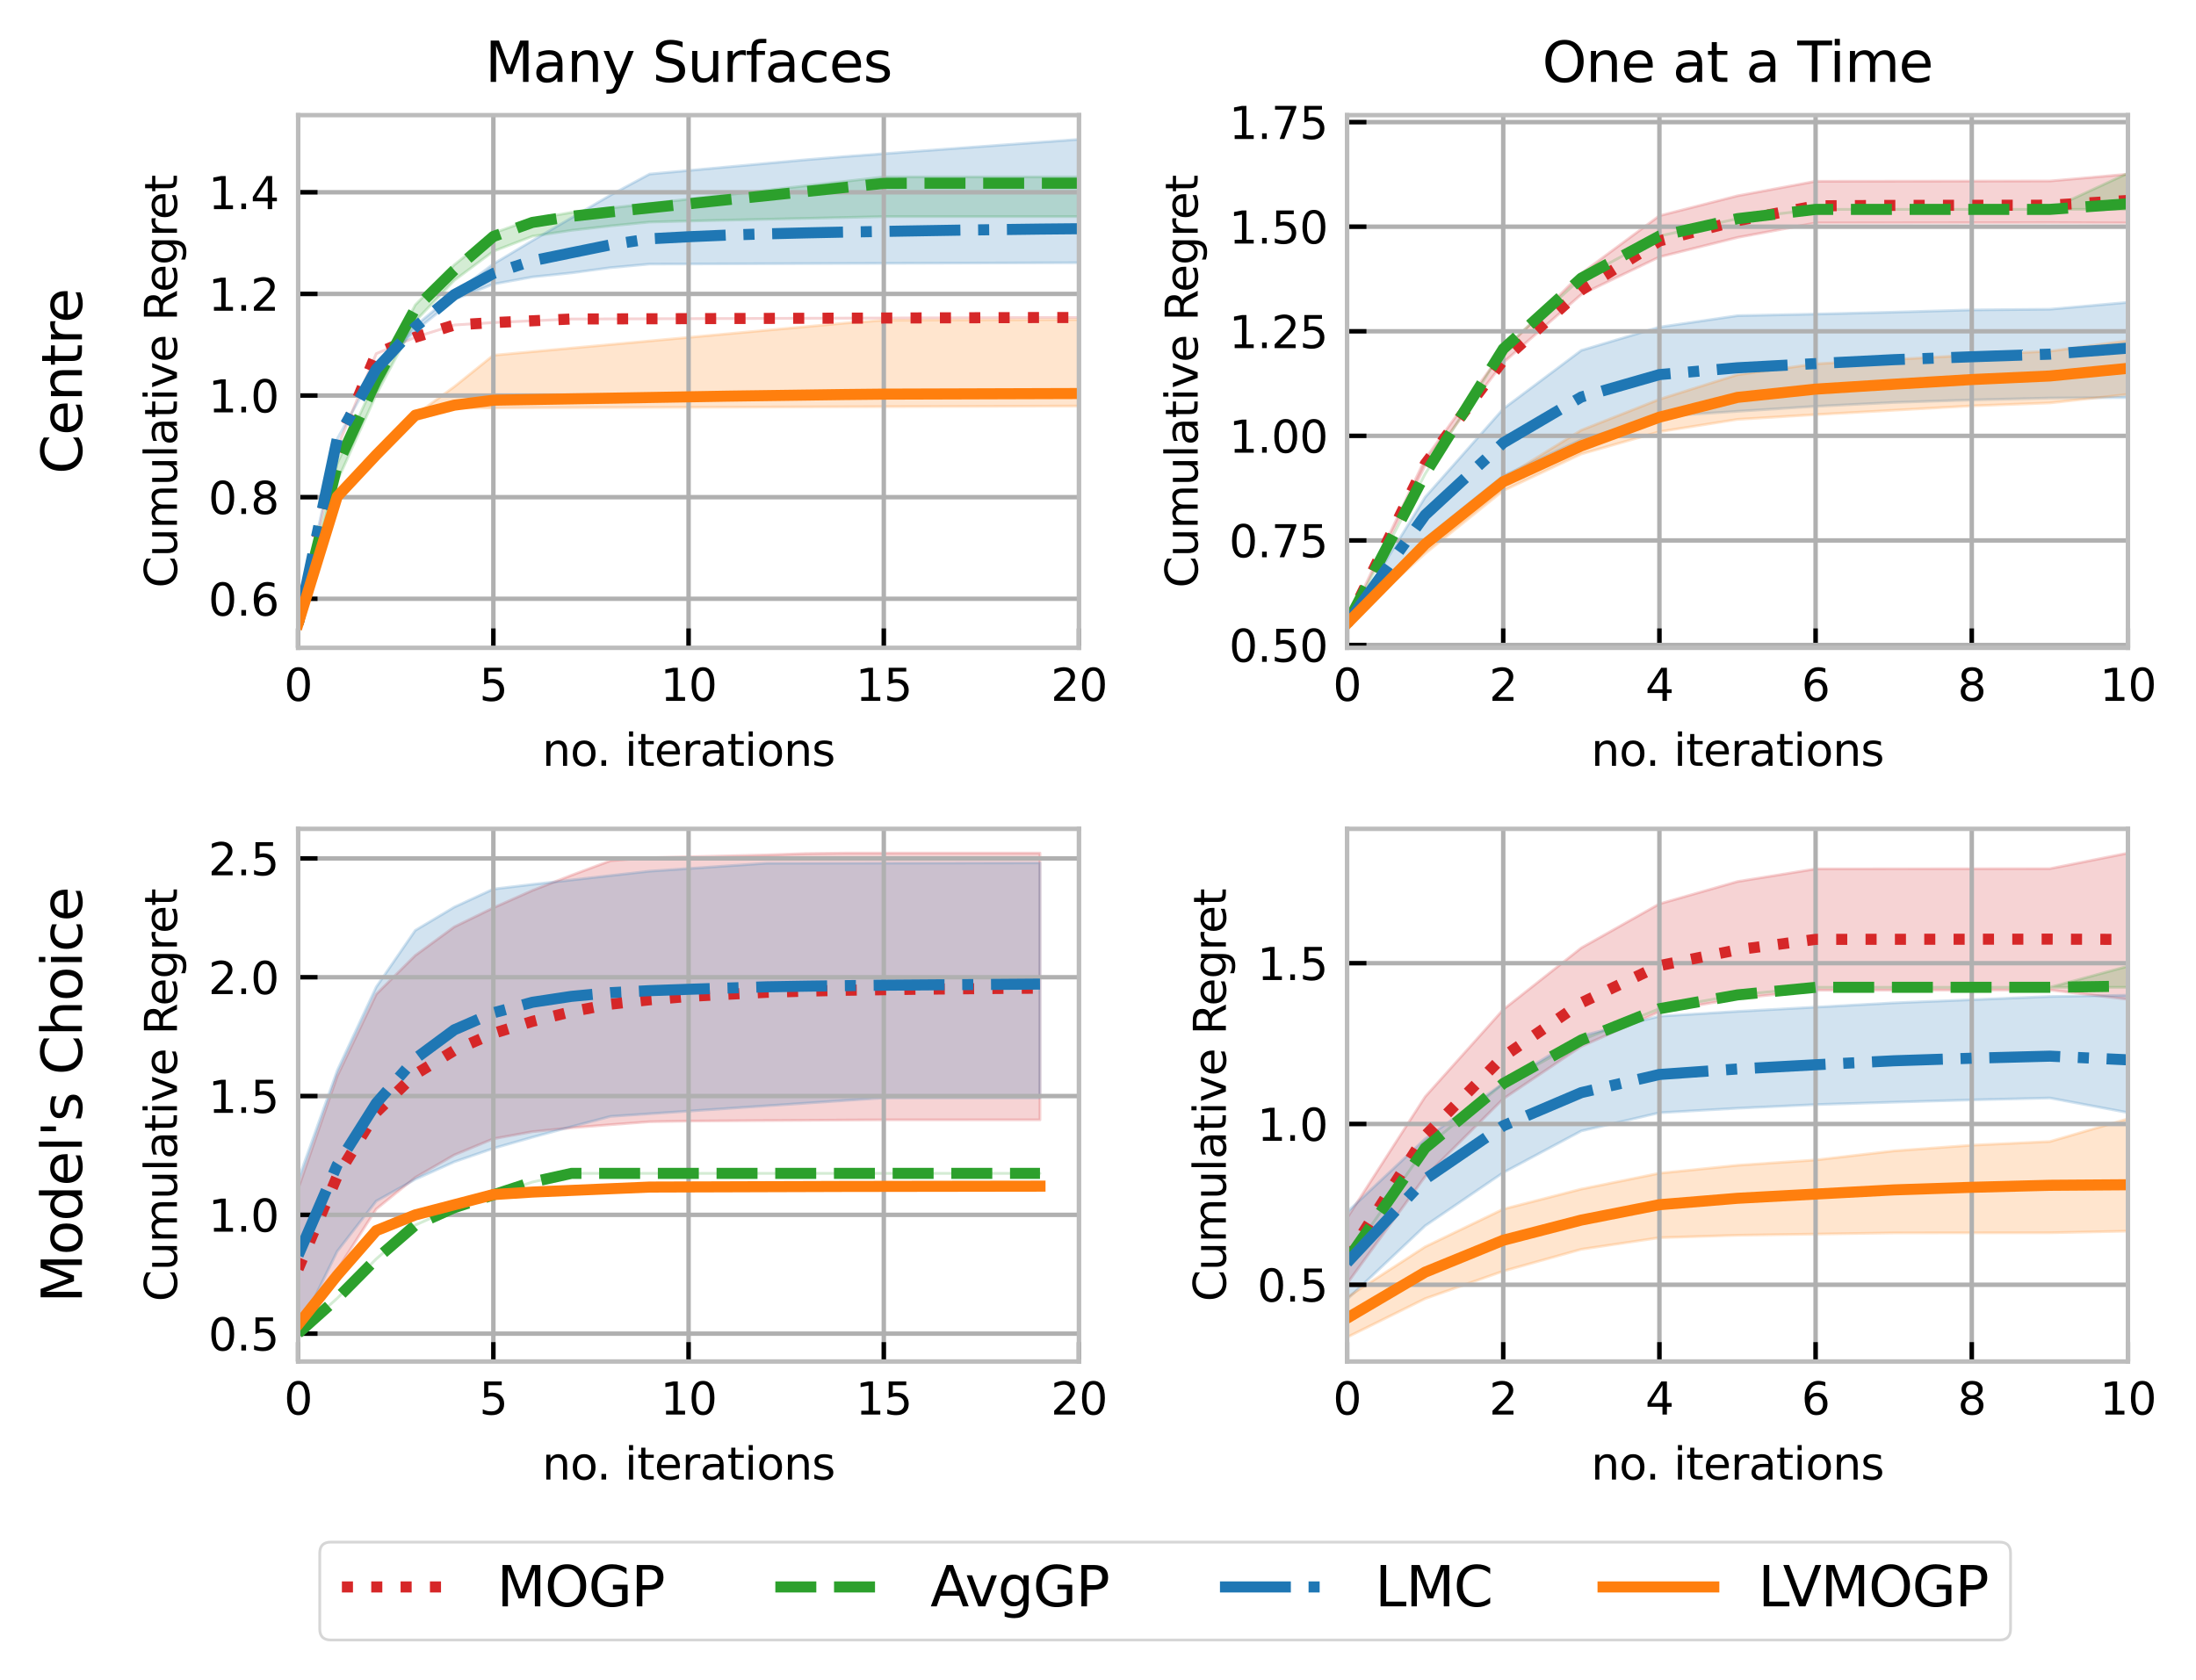 <?xml version="1.0" encoding="utf-8" standalone="no"?>
<!DOCTYPE svg PUBLIC "-//W3C//DTD SVG 1.1//EN"
  "http://www.w3.org/Graphics/SVG/1.1/DTD/svg11.dtd">
<svg xmlns:xlink="http://www.w3.org/1999/xlink" width="396.587pt" height="303.441pt" viewBox="0 0 396.587 303.441" xmlns="http://www.w3.org/2000/svg" version="1.1">
 <defs>
  <style type="text/css">*{stroke-linejoin: round; stroke-linecap: butt}</style>
 </defs>
 <g id="figure_1">
  <g id="patch_1">
   <path d="M -0 303.441 
L 396.587 303.441 
L 396.587 0 
L -0 0 
z
" style="fill: #ffffff"/>
  </g>
  <g id="axes_1">
   <g id="patch_2">
    <path d="M 53.843 117.017 
L 194.867 117.017 
L 194.867 20.798 
L 53.843 20.798 
z
" style="fill: #ffffff"/>
   </g>
   <g id="PolyCollection_1">
    <defs>
     <path id="m15b503487a" d="M 53.843 -190.797 
L 53.843 -190.797 
L 60.894 -222.575 
L 67.946 -239.556 
L 74.997 -242.524 
L 82.048 -244.738 
L 89.099 -245.171 
L 96.15 -245.494 
L 103.202 -245.816 
L 110.253 -245.838 
L 117.304 -245.861 
L 124.355 -245.883 
L 131.406 -245.905 
L 138.458 -245.927 
L 145.509 -245.95 
L 152.56 -245.972 
L 159.611 -245.994 
L 166.663 -246.016 
L 173.714 -246.039 
L 180.765 -246.061 
L 187.816 -246.083 
L 194.867 -246.083 
L 194.867 -246.083 
L 194.867 -246.083 
L 187.816 -246.083 
L 180.765 -246.061 
L 173.714 -246.039 
L 166.663 -246.016 
L 159.611 -245.994 
L 152.56 -245.972 
L 145.509 -245.95 
L 138.458 -245.927 
L 131.406 -245.905 
L 124.355 -245.883 
L 117.304 -245.861 
L 110.253 -245.838 
L 103.202 -245.816 
L 96.15 -245.494 
L 89.099 -245.171 
L 82.048 -244.738 
L 74.997 -242.524 
L 67.946 -239.556 
L 60.894 -222.575 
L 53.843 -190.797 
z
" style="stroke: #d62728; stroke-opacity: 0.2; stroke-width: 0.5"/>
    </defs>
    <g clip-path="url(#pc781746cd9)">
     <use xlink:href="#m15b503487a" x="0" y="303.441" style="fill: #d62728; fill-opacity: 0.2; stroke: #d62728; stroke-opacity: 0.2; stroke-width: 0.5"/>
    </g>
   </g>
   <g id="PolyCollection_2">
    <defs>
     <path id="m62eecb2b89" d="M 53.843 -190.797 
L 53.843 -190.797 
L 60.894 -216.526 
L 67.946 -232.158 
L 74.997 -245.419 
L 82.048 -252.796 
L 89.099 -258.047 
L 96.15 -260.763 
L 103.202 -261.833 
L 110.253 -262.634 
L 117.304 -263.329 
L 124.355 -263.512 
L 131.406 -263.672 
L 138.458 -263.833 
L 145.509 -263.993 
L 152.56 -264.153 
L 159.611 -264.314 
L 166.663 -264.314 
L 173.714 -264.314 
L 180.765 -264.314 
L 187.816 -264.314 
L 194.867 -264.314 
L 194.867 -271.482 
L 194.867 -271.482 
L 187.816 -271.482 
L 180.765 -271.482 
L 173.714 -271.482 
L 166.663 -271.482 
L 159.611 -271.482 
L 152.56 -270.681 
L 145.509 -269.879 
L 138.458 -269.077 
L 131.406 -268.276 
L 124.355 -267.474 
L 117.304 -266.672 
L 110.253 -265.871 
L 103.202 -265.069 
L 96.15 -263.856 
L 89.099 -261.322 
L 82.048 -255.608 
L 74.997 -248.361 
L 67.946 -235.019 
L 60.894 -219.678 
L 53.843 -190.797 
z
" style="stroke: #2ca02c; stroke-opacity: 0.2; stroke-width: 0.5"/>
    </defs>
    <g clip-path="url(#pc781746cd9)">
     <use xlink:href="#m62eecb2b89" x="0" y="303.441" style="fill: #2ca02c; fill-opacity: 0.2; stroke: #2ca02c; stroke-opacity: 0.2; stroke-width: 0.5"/>
    </g>
   </g>
   <g id="PolyCollection_3">
    <defs>
     <path id="m1b7222c99f" d="M 53.843 -190.797 
L 53.843 -190.797 
L 60.894 -224.141 
L 67.946 -236.8 
L 74.997 -243.652 
L 82.048 -249.351 
L 89.099 -252.121 
L 96.15 -253.41 
L 103.202 -254.146 
L 110.253 -255.092 
L 117.304 -255.737 
L 124.355 -255.759 
L 131.406 -255.782 
L 138.458 -255.804 
L 145.509 -255.826 
L 152.56 -255.848 
L 159.611 -255.871 
L 166.663 -255.893 
L 173.714 -255.915 
L 180.765 -255.937 
L 187.816 -255.96 
L 194.867 -255.982 
L 194.867 -278.269 
L 194.867 -278.269 
L 187.816 -277.752 
L 180.765 -277.236 
L 173.714 -276.719 
L 166.663 -276.203 
L 159.611 -275.682 
L 152.56 -275.161 
L 145.509 -274.58 
L 138.458 -273.935 
L 131.406 -273.289 
L 124.355 -272.644 
L 117.304 -271.998 
L 110.253 -268.191 
L 103.202 -264.084 
L 96.15 -259.977 
L 89.099 -255.759 
L 82.048 -250.44 
L 74.997 -244.553 
L 67.946 -236.8 
L 60.894 -224.141 
L 53.843 -190.797 
z
" style="stroke: #1f77b4; stroke-opacity: 0.2; stroke-width: 0.5"/>
    </defs>
    <g clip-path="url(#pc781746cd9)">
     <use xlink:href="#m1b7222c99f" x="0" y="303.441" style="fill: #1f77b4; fill-opacity: 0.2; stroke: #1f77b4; stroke-opacity: 0.2; stroke-width: 0.5"/>
    </g>
   </g>
   <g id="PolyCollection_4">
    <defs>
     <path id="maf4c55f816" d="M 53.843 -190.797 
L 53.843 -190.797 
L 60.894 -213.73 
L 67.946 -220.686 
L 74.997 -227.514 
L 82.048 -229.737 
L 89.099 -229.759 
L 96.15 -229.782 
L 103.202 -229.804 
L 110.253 -229.826 
L 117.304 -229.848 
L 124.355 -229.871 
L 131.406 -229.893 
L 138.458 -229.915 
L 145.509 -229.937 
L 152.56 -229.96 
L 159.611 -229.982 
L 166.663 -230.004 
L 173.714 -230.026 
L 180.765 -230.049 
L 187.816 -230.071 
L 194.867 -230.093 
L 194.867 -245.71 
L 194.867 -245.71 
L 187.816 -245.688 
L 180.765 -245.666 
L 173.714 -245.643 
L 166.663 -245.621 
L 159.611 -245.599 
L 152.56 -245.078 
L 145.509 -244.433 
L 138.458 -243.787 
L 131.406 -243.142 
L 124.355 -242.496 
L 117.304 -241.851 
L 110.253 -241.205 
L 103.202 -240.56 
L 96.15 -239.914 
L 89.099 -239.269 
L 82.048 -233.597 
L 74.997 -228.47 
L 67.946 -221.163 
L 60.894 -213.73 
L 53.843 -190.797 
z
" style="stroke: #ff7f0e; stroke-opacity: 0.2; stroke-width: 0.5"/>
    </defs>
    <g clip-path="url(#pc781746cd9)">
     <use xlink:href="#maf4c55f816" x="0" y="303.441" style="fill: #ff7f0e; fill-opacity: 0.2; stroke: #ff7f0e; stroke-opacity: 0.2; stroke-width: 0.5"/>
    </g>
   </g>
   <g id="matplotlib.axis_1">
    <g id="xtick_1">
     <g id="line2d_1">
      <path d="M 53.843 117.017 
L 53.843 20.798 
" clip-path="url(#pc781746cd9)" style="fill: none; stroke: #b0b0b0; stroke-width: 0.8; stroke-linecap: square"/>
     </g>
     <g id="line2d_2">
      <defs>
       <path id="m2f888face0" d="M 0 0 
L 0 -3.5 
" style="stroke: #000000; stroke-width: 0.8"/>
      </defs>
      <g>
       <use xlink:href="#m2f888face0" x="53.843" y="117.017" style="stroke: #000000; stroke-width: 0.8"/>
      </g>
     </g>
     <g id="text_1">
      <!-- 0 -->
      <g transform="translate(51.298 126.596) scale(0.08 -0.08)">
       <defs>
        <path id="DejaVuSans-30" d="M 2034 4250 
Q 1547 4250 1301 3770 
Q 1056 3291 1056 2328 
Q 1056 1369 1301 889 
Q 1547 409 2034 409 
Q 2525 409 2770 889 
Q 3016 1369 3016 2328 
Q 3016 3291 2770 3770 
Q 2525 4250 2034 4250 
z
M 2034 4750 
Q 2819 4750 3233 4129 
Q 3647 3509 3647 2328 
Q 3647 1150 3233 529 
Q 2819 -91 2034 -91 
Q 1250 -91 836 529 
Q 422 1150 422 2328 
Q 422 3509 836 4129 
Q 1250 4750 2034 4750 
z
" transform="scale(0.016)"/>
       </defs>
       <use xlink:href="#DejaVuSans-30"/>
      </g>
     </g>
    </g>
    <g id="xtick_2">
     <g id="line2d_3">
      <path d="M 89.099 117.017 
L 89.099 20.798 
" clip-path="url(#pc781746cd9)" style="fill: none; stroke: #b0b0b0; stroke-width: 0.8; stroke-linecap: square"/>
     </g>
     <g id="line2d_4">
      <g>
       <use xlink:href="#m2f888face0" x="89.099" y="117.017" style="stroke: #000000; stroke-width: 0.8"/>
      </g>
     </g>
     <g id="text_2">
      <!-- 5 -->
      <g transform="translate(86.554 126.596) scale(0.08 -0.08)">
       <defs>
        <path id="DejaVuSans-35" d="M 691 4666 
L 3169 4666 
L 3169 4134 
L 1269 4134 
L 1269 2991 
Q 1406 3038 1543 3061 
Q 1681 3084 1819 3084 
Q 2600 3084 3056 2656 
Q 3513 2228 3513 1497 
Q 3513 744 3044 326 
Q 2575 -91 1722 -91 
Q 1428 -91 1123 -41 
Q 819 9 494 109 
L 494 744 
Q 775 591 1075 516 
Q 1375 441 1709 441 
Q 2250 441 2565 725 
Q 2881 1009 2881 1497 
Q 2881 1984 2565 2268 
Q 2250 2553 1709 2553 
Q 1456 2553 1204 2497 
Q 953 2441 691 2322 
L 691 4666 
z
" transform="scale(0.016)"/>
       </defs>
       <use xlink:href="#DejaVuSans-35"/>
      </g>
     </g>
    </g>
    <g id="xtick_3">
     <g id="line2d_5">
      <path d="M 124.355 117.017 
L 124.355 20.798 
" clip-path="url(#pc781746cd9)" style="fill: none; stroke: #b0b0b0; stroke-width: 0.8; stroke-linecap: square"/>
     </g>
     <g id="line2d_6">
      <g>
       <use xlink:href="#m2f888face0" x="124.355" y="117.017" style="stroke: #000000; stroke-width: 0.8"/>
      </g>
     </g>
     <g id="text_3">
      <!-- 10 -->
      <g transform="translate(119.265 126.596) scale(0.08 -0.08)">
       <defs>
        <path id="DejaVuSans-31" d="M 794 531 
L 1825 531 
L 1825 4091 
L 703 3866 
L 703 4441 
L 1819 4666 
L 2450 4666 
L 2450 531 
L 3481 531 
L 3481 0 
L 794 0 
L 794 531 
z
" transform="scale(0.016)"/>
       </defs>
       <use xlink:href="#DejaVuSans-31"/>
       <use xlink:href="#DejaVuSans-30" x="63.623"/>
      </g>
     </g>
    </g>
    <g id="xtick_4">
     <g id="line2d_7">
      <path d="M 159.611 117.017 
L 159.611 20.798 
" clip-path="url(#pc781746cd9)" style="fill: none; stroke: #b0b0b0; stroke-width: 0.8; stroke-linecap: square"/>
     </g>
     <g id="line2d_8">
      <g>
       <use xlink:href="#m2f888face0" x="159.611" y="117.017" style="stroke: #000000; stroke-width: 0.8"/>
      </g>
     </g>
     <g id="text_4">
      <!-- 15 -->
      <g transform="translate(154.521 126.596) scale(0.08 -0.08)">
       <use xlink:href="#DejaVuSans-31"/>
       <use xlink:href="#DejaVuSans-35" x="63.623"/>
      </g>
     </g>
    </g>
    <g id="xtick_5">
     <g id="line2d_9">
      <path d="M 194.867 117.017 
L 194.867 20.798 
" clip-path="url(#pc781746cd9)" style="fill: none; stroke: #b0b0b0; stroke-width: 0.8; stroke-linecap: square"/>
     </g>
     <g id="line2d_10">
      <g>
       <use xlink:href="#m2f888face0" x="194.867" y="117.017" style="stroke: #000000; stroke-width: 0.8"/>
      </g>
     </g>
     <g id="text_5">
      <!-- 20 -->
      <g transform="translate(189.777 126.596) scale(0.08 -0.08)">
       <defs>
        <path id="DejaVuSans-32" d="M 1228 531 
L 3431 531 
L 3431 0 
L 469 0 
L 469 531 
Q 828 903 1448 1529 
Q 2069 2156 2228 2338 
Q 2531 2678 2651 2914 
Q 2772 3150 2772 3378 
Q 2772 3750 2511 3984 
Q 2250 4219 1831 4219 
Q 1534 4219 1204 4116 
Q 875 4013 500 3803 
L 500 4441 
Q 881 4594 1212 4672 
Q 1544 4750 1819 4750 
Q 2544 4750 2975 4387 
Q 3406 4025 3406 3419 
Q 3406 3131 3298 2873 
Q 3191 2616 2906 2266 
Q 2828 2175 2409 1742 
Q 1991 1309 1228 531 
z
" transform="scale(0.016)"/>
       </defs>
       <use xlink:href="#DejaVuSans-32"/>
       <use xlink:href="#DejaVuSans-30" x="63.623"/>
      </g>
     </g>
    </g>
    <g id="text_6">
     <!-- no. iterations -->
     <g transform="translate(97.918 138.338) scale(0.08 -0.08)">
      <defs>
       <path id="DejaVuSans-6e" d="M 3513 2113 
L 3513 0 
L 2938 0 
L 2938 2094 
Q 2938 2591 2744 2837 
Q 2550 3084 2163 3084 
Q 1697 3084 1428 2787 
Q 1159 2491 1159 1978 
L 1159 0 
L 581 0 
L 581 3500 
L 1159 3500 
L 1159 2956 
Q 1366 3272 1645 3428 
Q 1925 3584 2291 3584 
Q 2894 3584 3203 3211 
Q 3513 2838 3513 2113 
z
" transform="scale(0.016)"/>
       <path id="DejaVuSans-6f" d="M 1959 3097 
Q 1497 3097 1228 2736 
Q 959 2375 959 1747 
Q 959 1119 1226 758 
Q 1494 397 1959 397 
Q 2419 397 2687 759 
Q 2956 1122 2956 1747 
Q 2956 2369 2687 2733 
Q 2419 3097 1959 3097 
z
M 1959 3584 
Q 2709 3584 3137 3096 
Q 3566 2609 3566 1747 
Q 3566 888 3137 398 
Q 2709 -91 1959 -91 
Q 1206 -91 779 398 
Q 353 888 353 1747 
Q 353 2609 779 3096 
Q 1206 3584 1959 3584 
z
" transform="scale(0.016)"/>
       <path id="DejaVuSans-2e" d="M 684 794 
L 1344 794 
L 1344 0 
L 684 0 
L 684 794 
z
" transform="scale(0.016)"/>
       <path id="DejaVuSans-20" transform="scale(0.016)"/>
       <path id="DejaVuSans-69" d="M 603 3500 
L 1178 3500 
L 1178 0 
L 603 0 
L 603 3500 
z
M 603 4863 
L 1178 4863 
L 1178 4134 
L 603 4134 
L 603 4863 
z
" transform="scale(0.016)"/>
       <path id="DejaVuSans-74" d="M 1172 4494 
L 1172 3500 
L 2356 3500 
L 2356 3053 
L 1172 3053 
L 1172 1153 
Q 1172 725 1289 603 
Q 1406 481 1766 481 
L 2356 481 
L 2356 0 
L 1766 0 
Q 1100 0 847 248 
Q 594 497 594 1153 
L 594 3053 
L 172 3053 
L 172 3500 
L 594 3500 
L 594 4494 
L 1172 4494 
z
" transform="scale(0.016)"/>
       <path id="DejaVuSans-65" d="M 3597 1894 
L 3597 1613 
L 953 1613 
Q 991 1019 1311 708 
Q 1631 397 2203 397 
Q 2534 397 2845 478 
Q 3156 559 3463 722 
L 3463 178 
Q 3153 47 2828 -22 
Q 2503 -91 2169 -91 
Q 1331 -91 842 396 
Q 353 884 353 1716 
Q 353 2575 817 3079 
Q 1281 3584 2069 3584 
Q 2775 3584 3186 3129 
Q 3597 2675 3597 1894 
z
M 3022 2063 
Q 3016 2534 2758 2815 
Q 2500 3097 2075 3097 
Q 1594 3097 1305 2825 
Q 1016 2553 972 2059 
L 3022 2063 
z
" transform="scale(0.016)"/>
       <path id="DejaVuSans-72" d="M 2631 2963 
Q 2534 3019 2420 3045 
Q 2306 3072 2169 3072 
Q 1681 3072 1420 2755 
Q 1159 2438 1159 1844 
L 1159 0 
L 581 0 
L 581 3500 
L 1159 3500 
L 1159 2956 
Q 1341 3275 1631 3429 
Q 1922 3584 2338 3584 
Q 2397 3584 2469 3576 
Q 2541 3569 2628 3553 
L 2631 2963 
z
" transform="scale(0.016)"/>
       <path id="DejaVuSans-61" d="M 2194 1759 
Q 1497 1759 1228 1600 
Q 959 1441 959 1056 
Q 959 750 1161 570 
Q 1363 391 1709 391 
Q 2188 391 2477 730 
Q 2766 1069 2766 1631 
L 2766 1759 
L 2194 1759 
z
M 3341 1997 
L 3341 0 
L 2766 0 
L 2766 531 
Q 2569 213 2275 61 
Q 1981 -91 1556 -91 
Q 1019 -91 701 211 
Q 384 513 384 1019 
Q 384 1609 779 1909 
Q 1175 2209 1959 2209 
L 2766 2209 
L 2766 2266 
Q 2766 2663 2505 2880 
Q 2244 3097 1772 3097 
Q 1472 3097 1187 3025 
Q 903 2953 641 2809 
L 641 3341 
Q 956 3463 1253 3523 
Q 1550 3584 1831 3584 
Q 2591 3584 2966 3190 
Q 3341 2797 3341 1997 
z
" transform="scale(0.016)"/>
       <path id="DejaVuSans-73" d="M 2834 3397 
L 2834 2853 
Q 2591 2978 2328 3040 
Q 2066 3103 1784 3103 
Q 1356 3103 1142 2972 
Q 928 2841 928 2578 
Q 928 2378 1081 2264 
Q 1234 2150 1697 2047 
L 1894 2003 
Q 2506 1872 2764 1633 
Q 3022 1394 3022 966 
Q 3022 478 2636 193 
Q 2250 -91 1575 -91 
Q 1294 -91 989 -36 
Q 684 19 347 128 
L 347 722 
Q 666 556 975 473 
Q 1284 391 1588 391 
Q 1994 391 2212 530 
Q 2431 669 2431 922 
Q 2431 1156 2273 1281 
Q 2116 1406 1581 1522 
L 1381 1569 
Q 847 1681 609 1914 
Q 372 2147 372 2553 
Q 372 3047 722 3315 
Q 1072 3584 1716 3584 
Q 2034 3584 2315 3537 
Q 2597 3491 2834 3397 
z
" transform="scale(0.016)"/>
      </defs>
      <use xlink:href="#DejaVuSans-6e"/>
      <use xlink:href="#DejaVuSans-6f" x="63.379"/>
      <use xlink:href="#DejaVuSans-2e" x="122.811"/>
      <use xlink:href="#DejaVuSans-20" x="154.598"/>
      <use xlink:href="#DejaVuSans-69" x="186.385"/>
      <use xlink:href="#DejaVuSans-74" x="214.168"/>
      <use xlink:href="#DejaVuSans-65" x="253.377"/>
      <use xlink:href="#DejaVuSans-72" x="314.9"/>
      <use xlink:href="#DejaVuSans-61" x="356.014"/>
      <use xlink:href="#DejaVuSans-74" x="417.293"/>
      <use xlink:href="#DejaVuSans-69" x="456.502"/>
      <use xlink:href="#DejaVuSans-6f" x="484.285"/>
      <use xlink:href="#DejaVuSans-6e" x="545.467"/>
      <use xlink:href="#DejaVuSans-73" x="608.846"/>
     </g>
    </g>
   </g>
   <g id="matplotlib.axis_2">
    <g id="ytick_1">
     <g id="line2d_11">
      <path d="M 53.843 108.163 
L 194.867 108.163 
" clip-path="url(#pc781746cd9)" style="fill: none; stroke: #b0b0b0; stroke-width: 0.8; stroke-linecap: square"/>
     </g>
     <g id="line2d_12">
      <defs>
       <path id="med4db6531a" d="M 0 0 
L 3.5 0 
" style="stroke: #000000; stroke-width: 0.8"/>
      </defs>
      <g>
       <use xlink:href="#med4db6531a" x="53.843" y="108.163" style="stroke: #000000; stroke-width: 0.8"/>
      </g>
     </g>
     <g id="text_7">
      <!-- 0.6 -->
      <g transform="translate(37.621 111.203) scale(0.08 -0.08)">
       <defs>
        <path id="DejaVuSans-36" d="M 2113 2584 
Q 1688 2584 1439 2293 
Q 1191 2003 1191 1497 
Q 1191 994 1439 701 
Q 1688 409 2113 409 
Q 2538 409 2786 701 
Q 3034 994 3034 1497 
Q 3034 2003 2786 2293 
Q 2538 2584 2113 2584 
z
M 3366 4563 
L 3366 3988 
Q 3128 4100 2886 4159 
Q 2644 4219 2406 4219 
Q 1781 4219 1451 3797 
Q 1122 3375 1075 2522 
Q 1259 2794 1537 2939 
Q 1816 3084 2150 3084 
Q 2853 3084 3261 2657 
Q 3669 2231 3669 1497 
Q 3669 778 3244 343 
Q 2819 -91 2113 -91 
Q 1303 -91 875 529 
Q 447 1150 447 2328 
Q 447 3434 972 4092 
Q 1497 4750 2381 4750 
Q 2619 4750 2861 4703 
Q 3103 4656 3366 4563 
z
" transform="scale(0.016)"/>
       </defs>
       <use xlink:href="#DejaVuSans-30"/>
       <use xlink:href="#DejaVuSans-2e" x="63.623"/>
       <use xlink:href="#DejaVuSans-36" x="95.41"/>
      </g>
     </g>
    </g>
    <g id="ytick_2">
     <g id="line2d_13">
      <path d="M 53.843 89.805 
L 194.867 89.805 
" clip-path="url(#pc781746cd9)" style="fill: none; stroke: #b0b0b0; stroke-width: 0.8; stroke-linecap: square"/>
     </g>
     <g id="line2d_14">
      <g>
       <use xlink:href="#med4db6531a" x="53.843" y="89.805" style="stroke: #000000; stroke-width: 0.8"/>
      </g>
     </g>
     <g id="text_8">
      <!-- 0.8 -->
      <g transform="translate(37.621 92.845) scale(0.08 -0.08)">
       <defs>
        <path id="DejaVuSans-38" d="M 2034 2216 
Q 1584 2216 1326 1975 
Q 1069 1734 1069 1313 
Q 1069 891 1326 650 
Q 1584 409 2034 409 
Q 2484 409 2743 651 
Q 3003 894 3003 1313 
Q 3003 1734 2745 1975 
Q 2488 2216 2034 2216 
z
M 1403 2484 
Q 997 2584 770 2862 
Q 544 3141 544 3541 
Q 544 4100 942 4425 
Q 1341 4750 2034 4750 
Q 2731 4750 3128 4425 
Q 3525 4100 3525 3541 
Q 3525 3141 3298 2862 
Q 3072 2584 2669 2484 
Q 3125 2378 3379 2068 
Q 3634 1759 3634 1313 
Q 3634 634 3220 271 
Q 2806 -91 2034 -91 
Q 1263 -91 848 271 
Q 434 634 434 1313 
Q 434 1759 690 2068 
Q 947 2378 1403 2484 
z
M 1172 3481 
Q 1172 3119 1398 2916 
Q 1625 2713 2034 2713 
Q 2441 2713 2670 2916 
Q 2900 3119 2900 3481 
Q 2900 3844 2670 4047 
Q 2441 4250 2034 4250 
Q 1625 4250 1398 4047 
Q 1172 3844 1172 3481 
z
" transform="scale(0.016)"/>
       </defs>
       <use xlink:href="#DejaVuSans-30"/>
       <use xlink:href="#DejaVuSans-2e" x="63.623"/>
       <use xlink:href="#DejaVuSans-38" x="95.41"/>
      </g>
     </g>
    </g>
    <g id="ytick_3">
     <g id="line2d_15">
      <path d="M 53.843 71.447 
L 194.867 71.447 
" clip-path="url(#pc781746cd9)" style="fill: none; stroke: #b0b0b0; stroke-width: 0.8; stroke-linecap: square"/>
     </g>
     <g id="line2d_16">
      <g>
       <use xlink:href="#med4db6531a" x="53.843" y="71.447" style="stroke: #000000; stroke-width: 0.8"/>
      </g>
     </g>
     <g id="text_9">
      <!-- 1.0 -->
      <g transform="translate(37.621 74.487) scale(0.08 -0.08)">
       <use xlink:href="#DejaVuSans-31"/>
       <use xlink:href="#DejaVuSans-2e" x="63.623"/>
       <use xlink:href="#DejaVuSans-30" x="95.41"/>
      </g>
     </g>
    </g>
    <g id="ytick_4">
     <g id="line2d_17">
      <path d="M 53.843 53.089 
L 194.867 53.089 
" clip-path="url(#pc781746cd9)" style="fill: none; stroke: #b0b0b0; stroke-width: 0.8; stroke-linecap: square"/>
     </g>
     <g id="line2d_18">
      <g>
       <use xlink:href="#med4db6531a" x="53.843" y="53.089" style="stroke: #000000; stroke-width: 0.8"/>
      </g>
     </g>
     <g id="text_10">
      <!-- 1.2 -->
      <g transform="translate(37.621 56.129) scale(0.08 -0.08)">
       <use xlink:href="#DejaVuSans-31"/>
       <use xlink:href="#DejaVuSans-2e" x="63.623"/>
       <use xlink:href="#DejaVuSans-32" x="95.41"/>
      </g>
     </g>
    </g>
    <g id="ytick_5">
     <g id="line2d_19">
      <path d="M 53.843 34.731 
L 194.867 34.731 
" clip-path="url(#pc781746cd9)" style="fill: none; stroke: #b0b0b0; stroke-width: 0.8; stroke-linecap: square"/>
     </g>
     <g id="line2d_20">
      <g>
       <use xlink:href="#med4db6531a" x="53.843" y="34.731" style="stroke: #000000; stroke-width: 0.8"/>
      </g>
     </g>
     <g id="text_11">
      <!-- 1.4 -->
      <g transform="translate(37.621 37.771) scale(0.08 -0.08)">
       <defs>
        <path id="DejaVuSans-34" d="M 2419 4116 
L 825 1625 
L 2419 1625 
L 2419 4116 
z
M 2253 4666 
L 3047 4666 
L 3047 1625 
L 3713 1625 
L 3713 1100 
L 3047 1100 
L 3047 0 
L 2419 0 
L 2419 1100 
L 313 1100 
L 313 1709 
L 2253 4666 
z
" transform="scale(0.016)"/>
       </defs>
       <use xlink:href="#DejaVuSans-31"/>
       <use xlink:href="#DejaVuSans-2e" x="63.623"/>
       <use xlink:href="#DejaVuSans-34" x="95.41"/>
      </g>
     </g>
    </g>
    <g id="text_12">
     <!-- Cumulative Regret -->
     <g transform="translate(31.957 106.193) rotate(-90) scale(0.08 -0.08)">
      <defs>
       <path id="DejaVuSans-43" d="M 4122 4306 
L 4122 3641 
Q 3803 3938 3442 4084 
Q 3081 4231 2675 4231 
Q 1875 4231 1450 3742 
Q 1025 3253 1025 2328 
Q 1025 1406 1450 917 
Q 1875 428 2675 428 
Q 3081 428 3442 575 
Q 3803 722 4122 1019 
L 4122 359 
Q 3791 134 3420 21 
Q 3050 -91 2638 -91 
Q 1578 -91 968 557 
Q 359 1206 359 2328 
Q 359 3453 968 4101 
Q 1578 4750 2638 4750 
Q 3056 4750 3426 4639 
Q 3797 4528 4122 4306 
z
" transform="scale(0.016)"/>
       <path id="DejaVuSans-75" d="M 544 1381 
L 544 3500 
L 1119 3500 
L 1119 1403 
Q 1119 906 1312 657 
Q 1506 409 1894 409 
Q 2359 409 2629 706 
Q 2900 1003 2900 1516 
L 2900 3500 
L 3475 3500 
L 3475 0 
L 2900 0 
L 2900 538 
Q 2691 219 2414 64 
Q 2138 -91 1772 -91 
Q 1169 -91 856 284 
Q 544 659 544 1381 
z
M 1991 3584 
L 1991 3584 
z
" transform="scale(0.016)"/>
       <path id="DejaVuSans-6d" d="M 3328 2828 
Q 3544 3216 3844 3400 
Q 4144 3584 4550 3584 
Q 5097 3584 5394 3201 
Q 5691 2819 5691 2113 
L 5691 0 
L 5113 0 
L 5113 2094 
Q 5113 2597 4934 2840 
Q 4756 3084 4391 3084 
Q 3944 3084 3684 2787 
Q 3425 2491 3425 1978 
L 3425 0 
L 2847 0 
L 2847 2094 
Q 2847 2600 2669 2842 
Q 2491 3084 2119 3084 
Q 1678 3084 1418 2786 
Q 1159 2488 1159 1978 
L 1159 0 
L 581 0 
L 581 3500 
L 1159 3500 
L 1159 2956 
Q 1356 3278 1631 3431 
Q 1906 3584 2284 3584 
Q 2666 3584 2933 3390 
Q 3200 3197 3328 2828 
z
" transform="scale(0.016)"/>
       <path id="DejaVuSans-6c" d="M 603 4863 
L 1178 4863 
L 1178 0 
L 603 0 
L 603 4863 
z
" transform="scale(0.016)"/>
       <path id="DejaVuSans-76" d="M 191 3500 
L 800 3500 
L 1894 563 
L 2988 3500 
L 3597 3500 
L 2284 0 
L 1503 0 
L 191 3500 
z
" transform="scale(0.016)"/>
       <path id="DejaVuSans-52" d="M 2841 2188 
Q 3044 2119 3236 1894 
Q 3428 1669 3622 1275 
L 4263 0 
L 3584 0 
L 2988 1197 
Q 2756 1666 2539 1819 
Q 2322 1972 1947 1972 
L 1259 1972 
L 1259 0 
L 628 0 
L 628 4666 
L 2053 4666 
Q 2853 4666 3247 4331 
Q 3641 3997 3641 3322 
Q 3641 2881 3436 2590 
Q 3231 2300 2841 2188 
z
M 1259 4147 
L 1259 2491 
L 2053 2491 
Q 2509 2491 2742 2702 
Q 2975 2913 2975 3322 
Q 2975 3731 2742 3939 
Q 2509 4147 2053 4147 
L 1259 4147 
z
" transform="scale(0.016)"/>
       <path id="DejaVuSans-67" d="M 2906 1791 
Q 2906 2416 2648 2759 
Q 2391 3103 1925 3103 
Q 1463 3103 1205 2759 
Q 947 2416 947 1791 
Q 947 1169 1205 825 
Q 1463 481 1925 481 
Q 2391 481 2648 825 
Q 2906 1169 2906 1791 
z
M 3481 434 
Q 3481 -459 3084 -895 
Q 2688 -1331 1869 -1331 
Q 1566 -1331 1297 -1286 
Q 1028 -1241 775 -1147 
L 775 -588 
Q 1028 -725 1275 -790 
Q 1522 -856 1778 -856 
Q 2344 -856 2625 -561 
Q 2906 -266 2906 331 
L 2906 616 
Q 2728 306 2450 153 
Q 2172 0 1784 0 
Q 1141 0 747 490 
Q 353 981 353 1791 
Q 353 2603 747 3093 
Q 1141 3584 1784 3584 
Q 2172 3584 2450 3431 
Q 2728 3278 2906 2969 
L 2906 3500 
L 3481 3500 
L 3481 434 
z
" transform="scale(0.016)"/>
      </defs>
      <use xlink:href="#DejaVuSans-43"/>
      <use xlink:href="#DejaVuSans-75" x="69.824"/>
      <use xlink:href="#DejaVuSans-6d" x="133.203"/>
      <use xlink:href="#DejaVuSans-75" x="230.615"/>
      <use xlink:href="#DejaVuSans-6c" x="293.994"/>
      <use xlink:href="#DejaVuSans-61" x="321.777"/>
      <use xlink:href="#DejaVuSans-74" x="383.057"/>
      <use xlink:href="#DejaVuSans-69" x="422.266"/>
      <use xlink:href="#DejaVuSans-76" x="450.049"/>
      <use xlink:href="#DejaVuSans-65" x="509.229"/>
      <use xlink:href="#DejaVuSans-20" x="570.752"/>
      <use xlink:href="#DejaVuSans-52" x="602.539"/>
      <use xlink:href="#DejaVuSans-65" x="667.521"/>
      <use xlink:href="#DejaVuSans-67" x="729.045"/>
      <use xlink:href="#DejaVuSans-72" x="792.521"/>
      <use xlink:href="#DejaVuSans-65" x="831.385"/>
      <use xlink:href="#DejaVuSans-74" x="892.908"/>
     </g>
    </g>
   </g>
   <g id="line2d_21">
    <path d="M 53.843 112.644 
L 60.894 80.865 
L 67.946 63.884 
L 74.997 60.917 
L 82.048 58.703 
L 89.099 58.269 
L 96.15 57.947 
L 103.202 57.624 
L 110.253 57.602 
L 117.304 57.58 
L 124.355 57.558 
L 131.406 57.535 
L 138.458 57.513 
L 145.509 57.491 
L 152.56 57.469 
L 159.611 57.446 
L 166.663 57.424 
L 173.714 57.402 
L 180.765 57.38 
L 187.816 57.357 
L 194.867 57.357 
" clip-path="url(#pc781746cd9)" style="fill: none; stroke-dasharray: 2,3.3; stroke-dashoffset: 0; stroke: #d62728; stroke-width: 2"/>
   </g>
   <g id="line2d_22">
    <path d="M 53.843 112.644 
L 60.894 84.098 
L 67.946 68.733 
L 74.997 55.739 
L 82.048 48.796 
L 89.099 42.717 
L 96.15 40.174 
L 103.202 39.075 
L 110.253 38.288 
L 117.304 37.55 
L 124.355 36.813 
L 131.406 36.075 
L 138.458 35.338 
L 145.509 34.6 
L 152.56 33.863 
L 159.611 33.125 
L 166.663 33.093 
L 173.714 33.093 
L 180.765 33.093 
L 187.816 33.093 
L 194.867 33.093 
" clip-path="url(#pc781746cd9)" style="fill: none; stroke-dasharray: 7.4,3.2; stroke-dashoffset: 0; stroke: #2ca02c; stroke-width: 2"/>
   </g>
   <g id="line2d_23">
    <path d="M 53.843 112.644 
L 60.894 79.32 
L 67.946 66.676 
L 74.997 59.072 
L 82.048 53.224 
L 89.099 49.398 
L 96.15 47.11 
L 103.202 45.659 
L 110.253 44.226 
L 117.304 43.136 
L 124.355 42.762 
L 131.406 42.461 
L 138.458 42.24 
L 145.509 42.068 
L 152.56 41.921 
L 159.611 41.8 
L 166.663 41.681 
L 173.714 41.564 
L 180.765 41.471 
L 187.816 41.381 
L 194.867 41.316 
" clip-path="url(#pc781746cd9)" style="fill: none; stroke-dasharray: 12.8,3.2,2,3.2; stroke-dashoffset: 0; stroke: #1f77b4; stroke-width: 2"/>
   </g>
   <g id="line2d_24">
    <path d="M 53.843 112.644 
L 60.894 89.711 
L 67.946 82.171 
L 74.997 75 
L 82.048 73.188 
L 89.099 72.291 
L 96.15 72.169 
L 103.202 72.047 
L 110.253 71.925 
L 117.304 71.803 
L 124.355 71.681 
L 131.406 71.559 
L 138.458 71.462 
L 145.509 71.365 
L 152.56 71.268 
L 159.611 71.196 
L 166.663 71.174 
L 173.714 71.152 
L 180.765 71.129 
L 187.816 71.107 
L 194.867 71.085 
" clip-path="url(#pc781746cd9)" style="fill: none; stroke: #ff7f0e; stroke-width: 2; stroke-linecap: square"/>
   </g>
   <g id="patch_3">
    <path d="M 53.843 117.017 
L 53.843 20.798 
" style="fill: none; stroke: #bcbcbc; stroke-width: 0.8; stroke-linejoin: miter; stroke-linecap: square"/>
   </g>
   <g id="patch_4">
    <path d="M 194.867 117.017 
L 194.867 20.798 
" style="fill: none; stroke: #bcbcbc; stroke-width: 0.8; stroke-linejoin: miter; stroke-linecap: square"/>
   </g>
   <g id="patch_5">
    <path d="M 53.843 117.017 
L 194.867 117.017 
" style="fill: none; stroke: #bcbcbc; stroke-width: 0.8; stroke-linejoin: miter; stroke-linecap: square"/>
   </g>
   <g id="patch_6">
    <path d="M 53.843 20.798 
L 194.867 20.798 
" style="fill: none; stroke: #bcbcbc; stroke-width: 0.8; stroke-linejoin: miter; stroke-linecap: square"/>
   </g>
   <g id="text_13">
    <!-- Centre -->
    <g transform="translate(14.798 85.624) rotate(-90) scale(0.1 -0.1)">
     <use xlink:href="#DejaVuSans-43"/>
     <use xlink:href="#DejaVuSans-65" x="69.824"/>
     <use xlink:href="#DejaVuSans-6e" x="131.348"/>
     <use xlink:href="#DejaVuSans-74" x="194.727"/>
     <use xlink:href="#DejaVuSans-72" x="233.936"/>
     <use xlink:href="#DejaVuSans-65" x="272.799"/>
    </g>
   </g>
   <g id="text_14">
    <!-- Many Surfaces -->
    <g transform="translate(87.607 14.798) scale(0.1 -0.1)">
     <defs>
      <path id="DejaVuSans-4d" d="M 628 4666 
L 1569 4666 
L 2759 1491 
L 3956 4666 
L 4897 4666 
L 4897 0 
L 4281 0 
L 4281 4097 
L 3078 897 
L 2444 897 
L 1241 4097 
L 1241 0 
L 628 0 
L 628 4666 
z
" transform="scale(0.016)"/>
      <path id="DejaVuSans-79" d="M 2059 -325 
Q 1816 -950 1584 -1140 
Q 1353 -1331 966 -1331 
L 506 -1331 
L 506 -850 
L 844 -850 
Q 1081 -850 1212 -737 
Q 1344 -625 1503 -206 
L 1606 56 
L 191 3500 
L 800 3500 
L 1894 763 
L 2988 3500 
L 3597 3500 
L 2059 -325 
z
" transform="scale(0.016)"/>
      <path id="DejaVuSans-53" d="M 3425 4513 
L 3425 3897 
Q 3066 4069 2747 4153 
Q 2428 4238 2131 4238 
Q 1616 4238 1336 4038 
Q 1056 3838 1056 3469 
Q 1056 3159 1242 3001 
Q 1428 2844 1947 2747 
L 2328 2669 
Q 3034 2534 3370 2195 
Q 3706 1856 3706 1288 
Q 3706 609 3251 259 
Q 2797 -91 1919 -91 
Q 1588 -91 1214 -16 
Q 841 59 441 206 
L 441 856 
Q 825 641 1194 531 
Q 1563 422 1919 422 
Q 2459 422 2753 634 
Q 3047 847 3047 1241 
Q 3047 1584 2836 1778 
Q 2625 1972 2144 2069 
L 1759 2144 
Q 1053 2284 737 2584 
Q 422 2884 422 3419 
Q 422 4038 858 4394 
Q 1294 4750 2059 4750 
Q 2388 4750 2728 4690 
Q 3069 4631 3425 4513 
z
" transform="scale(0.016)"/>
      <path id="DejaVuSans-66" d="M 2375 4863 
L 2375 4384 
L 1825 4384 
Q 1516 4384 1395 4259 
Q 1275 4134 1275 3809 
L 1275 3500 
L 2222 3500 
L 2222 3053 
L 1275 3053 
L 1275 0 
L 697 0 
L 697 3053 
L 147 3053 
L 147 3500 
L 697 3500 
L 697 3744 
Q 697 4328 969 4595 
Q 1241 4863 1831 4863 
L 2375 4863 
z
" transform="scale(0.016)"/>
      <path id="DejaVuSans-63" d="M 3122 3366 
L 3122 2828 
Q 2878 2963 2633 3030 
Q 2388 3097 2138 3097 
Q 1578 3097 1268 2742 
Q 959 2388 959 1747 
Q 959 1106 1268 751 
Q 1578 397 2138 397 
Q 2388 397 2633 464 
Q 2878 531 3122 666 
L 3122 134 
Q 2881 22 2623 -34 
Q 2366 -91 2075 -91 
Q 1284 -91 818 406 
Q 353 903 353 1747 
Q 353 2603 823 3093 
Q 1294 3584 2113 3584 
Q 2378 3584 2631 3529 
Q 2884 3475 3122 3366 
z
" transform="scale(0.016)"/>
     </defs>
     <use xlink:href="#DejaVuSans-4d"/>
     <use xlink:href="#DejaVuSans-61" x="86.279"/>
     <use xlink:href="#DejaVuSans-6e" x="147.559"/>
     <use xlink:href="#DejaVuSans-79" x="210.938"/>
     <use xlink:href="#DejaVuSans-20" x="270.117"/>
     <use xlink:href="#DejaVuSans-53" x="301.904"/>
     <use xlink:href="#DejaVuSans-75" x="365.381"/>
     <use xlink:href="#DejaVuSans-72" x="428.76"/>
     <use xlink:href="#DejaVuSans-66" x="469.873"/>
     <use xlink:href="#DejaVuSans-61" x="505.078"/>
     <use xlink:href="#DejaVuSans-63" x="566.357"/>
     <use xlink:href="#DejaVuSans-65" x="621.338"/>
     <use xlink:href="#DejaVuSans-73" x="682.861"/>
    </g>
   </g>
  </g>
  <g id="axes_2">
   <g id="patch_7">
    <path d="M 243.272 117.017 
L 384.297 117.017 
L 384.297 20.798 
L 243.272 20.798 
z
" style="fill: #ffffff"/>
   </g>
   <g id="PolyCollection_5">
    <defs>
     <path id="mc108f49c81" d="M 243.272 -190.797 
L 243.272 -190.797 
L 257.375 -219.375 
L 271.477 -237.942 
L 285.58 -250.258 
L 299.682 -257.027 
L 313.785 -260.548 
L 327.887 -263.169 
L 341.989 -263.187 
L 356.092 -263.205 
L 370.194 -263.224 
L 384.297 -263.163 
L 398.399 -263.538 
L 412.502 -258.531 
L 426.604 -256.376 
L 440.706 -243.036 
L 454.809 -244.347 
L 468.911 -244.248 
L 483.014 -245.318 
L 497.116 -243.783 
L 497.116 -270.621 
L 497.116 -270.621 
L 483.014 -272.141 
L 468.911 -269.8 
L 454.809 -269.807 
L 440.706 -272.041 
L 426.604 -277.859 
L 412.502 -277.609 
L 398.399 -277.104 
L 384.297 -271.983 
L 370.194 -270.747 
L 356.092 -270.728 
L 341.989 -270.71 
L 327.887 -270.692 
L 313.785 -268.071 
L 299.682 -264.47 
L 285.58 -254.048 
L 271.477 -240.055 
L 257.375 -220.549 
L 243.272 -190.797 
z
" style="stroke: #d62728; stroke-opacity: 0.2; stroke-width: 0.5"/>
    </defs>
    <g clip-path="url(#p25df372eab)">
     <use xlink:href="#mc108f49c81" x="0" y="303.441" style="fill: #d62728; fill-opacity: 0.2; stroke: #d62728; stroke-opacity: 0.2; stroke-width: 0.5"/>
    </g>
   </g>
   <g id="PolyCollection_6">
    <defs>
     <path id="m344aecd8c1" d="M 243.272 -190.797 
L 243.272 -190.797 
L 257.375 -217.832 
L 271.477 -240.412 
L 285.58 -253.197 
L 299.682 -260.797 
L 313.785 -263.941 
L 327.887 -265.619 
L 341.989 -265.619 
L 356.092 -265.619 
L 370.194 -265.619 
L 384.297 -265.619 
L 398.399 -265.619 
L 412.502 -264.745 
L 426.604 -263.745 
L 440.706 -256.748 
L 454.809 -257.564 
L 468.911 -256.809 
L 483.014 -261.846 
L 497.116 -256.083 
L 497.116 -273.452 
L 497.116 -273.452 
L 483.014 -278.269 
L 468.911 -278.269 
L 454.809 -278.269 
L 440.706 -272.159 
L 426.604 -272.159 
L 412.502 -272.159 
L 398.399 -272.159 
L 384.297 -272.159 
L 370.194 -265.619 
L 356.092 -265.619 
L 341.989 -265.619 
L 327.887 -265.619 
L 313.785 -263.941 
L 299.682 -260.797 
L 285.58 -253.197 
L 271.477 -240.412 
L 257.375 -217.832 
L 243.272 -190.797 
z
" style="stroke: #2ca02c; stroke-opacity: 0.2; stroke-width: 0.5"/>
    </defs>
    <g clip-path="url(#p25df372eab)">
     <use xlink:href="#m344aecd8c1" x="0" y="303.441" style="fill: #2ca02c; fill-opacity: 0.2; stroke: #2ca02c; stroke-opacity: 0.2; stroke-width: 0.5"/>
    </g>
   </g>
   <g id="PolyCollection_7">
    <defs>
     <path id="m43edd7d4d2" d="M 243.272 -190.797 
L 243.272 -190.797 
L 257.375 -206.14 
L 271.477 -217.469 
L 285.58 -224.013 
L 299.682 -228.223 
L 313.785 -229.143 
L 327.887 -230.04 
L 341.989 -230.741 
L 356.092 -231.196 
L 370.194 -231.538 
L 384.297 -231.633 
L 398.399 -232.769 
L 412.502 -232.34 
L 426.604 -231.262 
L 440.706 -223.651 
L 454.809 -223.515 
L 468.911 -220.313 
L 483.014 -220.147 
L 497.116 -218.429 
L 497.116 -241.965 
L 497.116 -241.965 
L 483.014 -244.099 
L 468.911 -243.583 
L 454.809 -243.067 
L 440.706 -244.343 
L 426.604 -252.463 
L 412.502 -249.033 
L 398.399 -249.031 
L 384.297 -248.827 
L 370.194 -247.58 
L 356.092 -247.46 
L 341.989 -247.053 
L 327.887 -246.711 
L 313.785 -246.421 
L 299.682 -244.356 
L 285.58 -240.151 
L 271.477 -229.587 
L 257.375 -213.635 
L 243.272 -190.797 
z
" style="stroke: #1f77b4; stroke-opacity: 0.2; stroke-width: 0.5"/>
    </defs>
    <g clip-path="url(#p25df372eab)">
     <use xlink:href="#m43edd7d4d2" x="0" y="303.441" style="fill: #1f77b4; fill-opacity: 0.2; stroke: #1f77b4; stroke-opacity: 0.2; stroke-width: 0.5"/>
    </g>
   </g>
   <g id="PolyCollection_8">
    <defs>
     <path id="m4cf28704b7" d="M 243.272 -190.797 
L 243.272 -190.797 
L 257.375 -203.452 
L 271.477 -214.809 
L 285.58 -221.433 
L 299.682 -225.455 
L 313.785 -227.688 
L 327.887 -228.546 
L 341.989 -229.335 
L 356.092 -230.124 
L 370.194 -230.656 
L 384.297 -232.2 
L 398.399 -233.439 
L 412.502 -225.984 
L 426.604 -225.371 
L 440.706 -223.856 
L 454.809 -219.257 
L 468.911 -212.515 
L 483.014 -212.688 
L 497.116 -212.222 
L 497.116 -239.465 
L 497.116 -239.465 
L 483.014 -245.946 
L 468.911 -245.928 
L 454.809 -246.11 
L 440.706 -250.18 
L 426.604 -247.57 
L 412.502 -246.093 
L 398.399 -245.036 
L 384.297 -241.895 
L 370.194 -240.011 
L 356.092 -239.3 
L 341.989 -238.511 
L 327.887 -237.722 
L 313.785 -235.752 
L 299.682 -231.309 
L 285.58 -225.737 
L 271.477 -217.049 
L 257.375 -205.644 
L 243.272 -190.797 
z
" style="stroke: #ff7f0e; stroke-opacity: 0.2; stroke-width: 0.5"/>
    </defs>
    <g clip-path="url(#p25df372eab)">
     <use xlink:href="#m4cf28704b7" x="0" y="303.441" style="fill: #ff7f0e; fill-opacity: 0.2; stroke: #ff7f0e; stroke-opacity: 0.2; stroke-width: 0.5"/>
    </g>
   </g>
   <g id="matplotlib.axis_3">
    <g id="xtick_6">
     <g id="line2d_25">
      <path d="M 243.272 117.017 
L 243.272 20.798 
" clip-path="url(#p25df372eab)" style="fill: none; stroke: #b0b0b0; stroke-width: 0.8; stroke-linecap: square"/>
     </g>
     <g id="line2d_26">
      <g>
       <use xlink:href="#m2f888face0" x="243.272" y="117.017" style="stroke: #000000; stroke-width: 0.8"/>
      </g>
     </g>
     <g id="text_15">
      <!-- 0 -->
      <g transform="translate(240.727 126.596) scale(0.08 -0.08)">
       <use xlink:href="#DejaVuSans-30"/>
      </g>
     </g>
    </g>
    <g id="xtick_7">
     <g id="line2d_27">
      <path d="M 271.477 117.017 
L 271.477 20.798 
" clip-path="url(#p25df372eab)" style="fill: none; stroke: #b0b0b0; stroke-width: 0.8; stroke-linecap: square"/>
     </g>
     <g id="line2d_28">
      <g>
       <use xlink:href="#m2f888face0" x="271.477" y="117.017" style="stroke: #000000; stroke-width: 0.8"/>
      </g>
     </g>
     <g id="text_16">
      <!-- 2 -->
      <g transform="translate(268.932 126.596) scale(0.08 -0.08)">
       <use xlink:href="#DejaVuSans-32"/>
      </g>
     </g>
    </g>
    <g id="xtick_8">
     <g id="line2d_29">
      <path d="M 299.682 117.017 
L 299.682 20.798 
" clip-path="url(#p25df372eab)" style="fill: none; stroke: #b0b0b0; stroke-width: 0.8; stroke-linecap: square"/>
     </g>
     <g id="line2d_30">
      <g>
       <use xlink:href="#m2f888face0" x="299.682" y="117.017" style="stroke: #000000; stroke-width: 0.8"/>
      </g>
     </g>
     <g id="text_17">
      <!-- 4 -->
      <g transform="translate(297.137 126.596) scale(0.08 -0.08)">
       <use xlink:href="#DejaVuSans-34"/>
      </g>
     </g>
    </g>
    <g id="xtick_9">
     <g id="line2d_31">
      <path d="M 327.887 117.017 
L 327.887 20.798 
" clip-path="url(#p25df372eab)" style="fill: none; stroke: #b0b0b0; stroke-width: 0.8; stroke-linecap: square"/>
     </g>
     <g id="line2d_32">
      <g>
       <use xlink:href="#m2f888face0" x="327.887" y="117.017" style="stroke: #000000; stroke-width: 0.8"/>
      </g>
     </g>
     <g id="text_18">
      <!-- 6 -->
      <g transform="translate(325.342 126.596) scale(0.08 -0.08)">
       <use xlink:href="#DejaVuSans-36"/>
      </g>
     </g>
    </g>
    <g id="xtick_10">
     <g id="line2d_33">
      <path d="M 356.092 117.017 
L 356.092 20.798 
" clip-path="url(#p25df372eab)" style="fill: none; stroke: #b0b0b0; stroke-width: 0.8; stroke-linecap: square"/>
     </g>
     <g id="line2d_34">
      <g>
       <use xlink:href="#m2f888face0" x="356.092" y="117.017" style="stroke: #000000; stroke-width: 0.8"/>
      </g>
     </g>
     <g id="text_19">
      <!-- 8 -->
      <g transform="translate(353.547 126.596) scale(0.08 -0.08)">
       <use xlink:href="#DejaVuSans-38"/>
      </g>
     </g>
    </g>
    <g id="xtick_11">
     <g id="line2d_35">
      <path d="M 384.297 117.017 
L 384.297 20.798 
" clip-path="url(#p25df372eab)" style="fill: none; stroke: #b0b0b0; stroke-width: 0.8; stroke-linecap: square"/>
     </g>
     <g id="line2d_36">
      <g>
       <use xlink:href="#m2f888face0" x="384.297" y="117.017" style="stroke: #000000; stroke-width: 0.8"/>
      </g>
     </g>
     <g id="text_20">
      <!-- 10 -->
      <g transform="translate(379.207 126.596) scale(0.08 -0.08)">
       <use xlink:href="#DejaVuSans-31"/>
       <use xlink:href="#DejaVuSans-30" x="63.623"/>
      </g>
     </g>
    </g>
    <g id="text_21">
     <!-- no. iterations -->
     <g transform="translate(287.348 138.338) scale(0.08 -0.08)">
      <use xlink:href="#DejaVuSans-6e"/>
      <use xlink:href="#DejaVuSans-6f" x="63.379"/>
      <use xlink:href="#DejaVuSans-2e" x="122.811"/>
      <use xlink:href="#DejaVuSans-20" x="154.598"/>
      <use xlink:href="#DejaVuSans-69" x="186.385"/>
      <use xlink:href="#DejaVuSans-74" x="214.168"/>
      <use xlink:href="#DejaVuSans-65" x="253.377"/>
      <use xlink:href="#DejaVuSans-72" x="314.9"/>
      <use xlink:href="#DejaVuSans-61" x="356.014"/>
      <use xlink:href="#DejaVuSans-74" x="417.293"/>
      <use xlink:href="#DejaVuSans-69" x="456.502"/>
      <use xlink:href="#DejaVuSans-6f" x="484.285"/>
      <use xlink:href="#DejaVuSans-6e" x="545.467"/>
      <use xlink:href="#DejaVuSans-73" x="608.846"/>
     </g>
    </g>
   </g>
   <g id="matplotlib.axis_4">
    <g id="ytick_6">
     <g id="line2d_37">
      <path d="M 243.272 116.512 
L 384.297 116.512 
" clip-path="url(#p25df372eab)" style="fill: none; stroke: #b0b0b0; stroke-width: 0.8; stroke-linecap: square"/>
     </g>
     <g id="line2d_38">
      <g>
       <use xlink:href="#med4db6531a" x="243.272" y="116.512" style="stroke: #000000; stroke-width: 0.8"/>
      </g>
     </g>
     <g id="text_22">
      <!-- 0.50 -->
      <g transform="translate(221.96 119.551) scale(0.08 -0.08)">
       <use xlink:href="#DejaVuSans-30"/>
       <use xlink:href="#DejaVuSans-2e" x="63.623"/>
       <use xlink:href="#DejaVuSans-35" x="95.41"/>
       <use xlink:href="#DejaVuSans-30" x="159.033"/>
      </g>
     </g>
    </g>
    <g id="ytick_7">
     <g id="line2d_39">
      <path d="M 243.272 97.622 
L 384.297 97.622 
" clip-path="url(#p25df372eab)" style="fill: none; stroke: #b0b0b0; stroke-width: 0.8; stroke-linecap: square"/>
     </g>
     <g id="line2d_40">
      <g>
       <use xlink:href="#med4db6531a" x="243.272" y="97.622" style="stroke: #000000; stroke-width: 0.8"/>
      </g>
     </g>
     <g id="text_23">
      <!-- 0.75 -->
      <g transform="translate(221.96 100.661) scale(0.08 -0.08)">
       <defs>
        <path id="DejaVuSans-37" d="M 525 4666 
L 3525 4666 
L 3525 4397 
L 1831 0 
L 1172 0 
L 2766 4134 
L 525 4134 
L 525 4666 
z
" transform="scale(0.016)"/>
       </defs>
       <use xlink:href="#DejaVuSans-30"/>
       <use xlink:href="#DejaVuSans-2e" x="63.623"/>
       <use xlink:href="#DejaVuSans-37" x="95.41"/>
       <use xlink:href="#DejaVuSans-35" x="159.033"/>
      </g>
     </g>
    </g>
    <g id="ytick_8">
     <g id="line2d_41">
      <path d="M 243.272 78.732 
L 384.297 78.732 
" clip-path="url(#p25df372eab)" style="fill: none; stroke: #b0b0b0; stroke-width: 0.8; stroke-linecap: square"/>
     </g>
     <g id="line2d_42">
      <g>
       <use xlink:href="#med4db6531a" x="243.272" y="78.732" style="stroke: #000000; stroke-width: 0.8"/>
      </g>
     </g>
     <g id="text_24">
      <!-- 1.00 -->
      <g transform="translate(221.96 81.771) scale(0.08 -0.08)">
       <use xlink:href="#DejaVuSans-31"/>
       <use xlink:href="#DejaVuSans-2e" x="63.623"/>
       <use xlink:href="#DejaVuSans-30" x="95.41"/>
       <use xlink:href="#DejaVuSans-30" x="159.033"/>
      </g>
     </g>
    </g>
    <g id="ytick_9">
     <g id="line2d_43">
      <path d="M 243.272 59.842 
L 384.297 59.842 
" clip-path="url(#p25df372eab)" style="fill: none; stroke: #b0b0b0; stroke-width: 0.8; stroke-linecap: square"/>
     </g>
     <g id="line2d_44">
      <g>
       <use xlink:href="#med4db6531a" x="243.272" y="59.842" style="stroke: #000000; stroke-width: 0.8"/>
      </g>
     </g>
     <g id="text_25">
      <!-- 1.25 -->
      <g transform="translate(221.96 62.882) scale(0.08 -0.08)">
       <use xlink:href="#DejaVuSans-31"/>
       <use xlink:href="#DejaVuSans-2e" x="63.623"/>
       <use xlink:href="#DejaVuSans-32" x="95.41"/>
       <use xlink:href="#DejaVuSans-35" x="159.033"/>
      </g>
     </g>
    </g>
    <g id="ytick_10">
     <g id="line2d_45">
      <path d="M 243.272 40.952 
L 384.297 40.952 
" clip-path="url(#p25df372eab)" style="fill: none; stroke: #b0b0b0; stroke-width: 0.8; stroke-linecap: square"/>
     </g>
     <g id="line2d_46">
      <g>
       <use xlink:href="#med4db6531a" x="243.272" y="40.952" style="stroke: #000000; stroke-width: 0.8"/>
      </g>
     </g>
     <g id="text_26">
      <!-- 1.50 -->
      <g transform="translate(221.96 43.992) scale(0.08 -0.08)">
       <use xlink:href="#DejaVuSans-31"/>
       <use xlink:href="#DejaVuSans-2e" x="63.623"/>
       <use xlink:href="#DejaVuSans-35" x="95.41"/>
       <use xlink:href="#DejaVuSans-30" x="159.033"/>
      </g>
     </g>
    </g>
    <g id="ytick_11">
     <g id="line2d_47">
      <path d="M 243.272 22.063 
L 384.297 22.063 
" clip-path="url(#p25df372eab)" style="fill: none; stroke: #b0b0b0; stroke-width: 0.8; stroke-linecap: square"/>
     </g>
     <g id="line2d_48">
      <g>
       <use xlink:href="#med4db6531a" x="243.272" y="22.063" style="stroke: #000000; stroke-width: 0.8"/>
      </g>
     </g>
     <g id="text_27">
      <!-- 1.75 -->
      <g transform="translate(221.96 25.102) scale(0.08 -0.08)">
       <use xlink:href="#DejaVuSans-31"/>
       <use xlink:href="#DejaVuSans-2e" x="63.623"/>
       <use xlink:href="#DejaVuSans-37" x="95.41"/>
       <use xlink:href="#DejaVuSans-35" x="159.033"/>
      </g>
     </g>
    </g>
    <g id="text_28">
     <!-- Cumulative Regret -->
     <g transform="translate(216.296 106.193) rotate(-90) scale(0.08 -0.08)">
      <use xlink:href="#DejaVuSans-43"/>
      <use xlink:href="#DejaVuSans-75" x="69.824"/>
      <use xlink:href="#DejaVuSans-6d" x="133.203"/>
      <use xlink:href="#DejaVuSans-75" x="230.615"/>
      <use xlink:href="#DejaVuSans-6c" x="293.994"/>
      <use xlink:href="#DejaVuSans-61" x="321.777"/>
      <use xlink:href="#DejaVuSans-74" x="383.057"/>
      <use xlink:href="#DejaVuSans-69" x="422.266"/>
      <use xlink:href="#DejaVuSans-76" x="450.049"/>
      <use xlink:href="#DejaVuSans-65" x="509.229"/>
      <use xlink:href="#DejaVuSans-20" x="570.752"/>
      <use xlink:href="#DejaVuSans-52" x="602.539"/>
      <use xlink:href="#DejaVuSans-65" x="667.521"/>
      <use xlink:href="#DejaVuSans-67" x="729.045"/>
      <use xlink:href="#DejaVuSans-72" x="792.521"/>
      <use xlink:href="#DejaVuSans-65" x="831.385"/>
      <use xlink:href="#DejaVuSans-74" x="892.908"/>
     </g>
    </g>
   </g>
   <g id="line2d_49">
    <path d="M 243.272 112.644 
L 257.375 83.821 
L 271.477 65.059 
L 285.58 52.389 
L 299.682 43.527 
L 313.785 39.865 
L 327.887 37.181 
L 341.989 37.101 
L 356.092 37.083 
L 370.194 37.066 
L 384.297 36.213 
L 397.587 35.146 
" clip-path="url(#p25df372eab)" style="fill: none; stroke-dasharray: 2,3.3; stroke-dashoffset: 0; stroke: #d62728; stroke-width: 2"/>
   </g>
   <g id="line2d_50">
    <path d="M 243.272 112.644 
L 257.375 85.609 
L 271.477 63.029 
L 285.58 50.243 
L 299.682 42.644 
L 313.785 39.5 
L 327.887 37.822 
L 341.989 37.822 
L 356.092 37.822 
L 370.194 37.822 
L 384.297 36.81 
L 397.587 35.586 
" clip-path="url(#p25df372eab)" style="fill: none; stroke-dasharray: 7.4,3.2; stroke-dashoffset: 0; stroke: #2ca02c; stroke-width: 2"/>
   </g>
   <g id="line2d_51">
    <path d="M 243.272 112.644 
L 257.375 93.032 
L 271.477 79.997 
L 285.58 71.709 
L 299.682 67.665 
L 313.785 66.432 
L 327.887 65.679 
L 341.989 64.972 
L 356.092 64.443 
L 370.194 63.97 
L 384.297 62.89 
L 397.587 62.09 
" clip-path="url(#p25df372eab)" style="fill: none; stroke-dasharray: 12.8,3.2,2,3.2; stroke-dashoffset: 0; stroke: #1f77b4; stroke-width: 2"/>
   </g>
   <g id="line2d_52">
    <path d="M 243.272 112.644 
L 257.375 98.296 
L 271.477 87.016 
L 285.58 80.541 
L 299.682 75.354 
L 313.785 71.781 
L 327.887 70.291 
L 341.989 69.406 
L 356.092 68.559 
L 370.194 67.915 
L 384.297 66.532 
L 397.587 65.007 
" clip-path="url(#p25df372eab)" style="fill: none; stroke: #ff7f0e; stroke-width: 2; stroke-linecap: square"/>
   </g>
   <g id="patch_8">
    <path d="M 243.272 117.017 
L 243.272 20.798 
" style="fill: none; stroke: #bcbcbc; stroke-width: 0.8; stroke-linejoin: miter; stroke-linecap: square"/>
   </g>
   <g id="patch_9">
    <path d="M 384.297 117.017 
L 384.297 20.798 
" style="fill: none; stroke: #bcbcbc; stroke-width: 0.8; stroke-linejoin: miter; stroke-linecap: square"/>
   </g>
   <g id="patch_10">
    <path d="M 243.272 117.017 
L 384.297 117.017 
" style="fill: none; stroke: #bcbcbc; stroke-width: 0.8; stroke-linejoin: miter; stroke-linecap: square"/>
   </g>
   <g id="patch_11">
    <path d="M 243.272 20.798 
L 384.297 20.798 
" style="fill: none; stroke: #bcbcbc; stroke-width: 0.8; stroke-linejoin: miter; stroke-linecap: square"/>
   </g>
   <g id="text_29">
    <!-- One at a Time -->
    <g transform="translate(278.514 14.798) scale(0.1 -0.1)">
     <defs>
      <path id="DejaVuSans-4f" d="M 2522 4238 
Q 1834 4238 1429 3725 
Q 1025 3213 1025 2328 
Q 1025 1447 1429 934 
Q 1834 422 2522 422 
Q 3209 422 3611 934 
Q 4013 1447 4013 2328 
Q 4013 3213 3611 3725 
Q 3209 4238 2522 4238 
z
M 2522 4750 
Q 3503 4750 4090 4092 
Q 4678 3434 4678 2328 
Q 4678 1225 4090 567 
Q 3503 -91 2522 -91 
Q 1538 -91 948 565 
Q 359 1222 359 2328 
Q 359 3434 948 4092 
Q 1538 4750 2522 4750 
z
" transform="scale(0.016)"/>
      <path id="DejaVuSans-54" d="M -19 4666 
L 3928 4666 
L 3928 4134 
L 2272 4134 
L 2272 0 
L 1638 0 
L 1638 4134 
L -19 4134 
L -19 4666 
z
" transform="scale(0.016)"/>
     </defs>
     <use xlink:href="#DejaVuSans-4f"/>
     <use xlink:href="#DejaVuSans-6e" x="78.711"/>
     <use xlink:href="#DejaVuSans-65" x="142.09"/>
     <use xlink:href="#DejaVuSans-20" x="203.613"/>
     <use xlink:href="#DejaVuSans-61" x="235.4"/>
     <use xlink:href="#DejaVuSans-74" x="296.68"/>
     <use xlink:href="#DejaVuSans-20" x="335.889"/>
     <use xlink:href="#DejaVuSans-61" x="367.676"/>
     <use xlink:href="#DejaVuSans-20" x="428.955"/>
     <use xlink:href="#DejaVuSans-54" x="460.742"/>
     <use xlink:href="#DejaVuSans-69" x="518.701"/>
     <use xlink:href="#DejaVuSans-6d" x="546.484"/>
     <use xlink:href="#DejaVuSans-65" x="643.896"/>
    </g>
   </g>
  </g>
  <g id="axes_3">
   <g id="patch_12">
    <path d="M 53.843 245.936 
L 194.867 245.936 
L 194.867 149.717 
L 53.843 149.717 
z
" style="fill: #ffffff"/>
   </g>
   <g id="PolyCollection_9">
    <defs>
     <path id="m7328386afb" d="M 53.843 -88.706 
L 53.843 -61.878 
L 60.894 -74.044 
L 67.946 -85.043 
L 74.997 -90.743 
L 82.048 -94.821 
L 89.099 -97.735 
L 96.15 -99.018 
L 103.202 -99.717 
L 110.253 -100.281 
L 117.304 -100.814 
L 124.355 -100.935 
L 131.406 -100.98 
L 138.458 -101.026 
L 145.509 -101.071 
L 152.56 -101.116 
L 159.611 -101.151 
L 166.663 -101.153 
L 173.714 -101.155 
L 180.765 -101.156 
L 187.816 -101.158 
L 187.816 -149.35 
L 187.816 -149.35 
L 180.765 -149.348 
L 173.714 -149.347 
L 166.663 -149.345 
L 159.611 -149.344 
L 152.56 -149.342 
L 145.509 -149.257 
L 138.458 -149.01 
L 131.406 -148.841 
L 124.355 -148.677 
L 117.304 -148.492 
L 110.253 -147.968 
L 103.202 -145.339 
L 96.15 -142.6 
L 89.099 -139.465 
L 82.048 -136.019 
L 74.997 -130.856 
L 67.946 -123.855 
L 60.894 -109.06 
L 53.843 -88.706 
z
" style="stroke: #d62728; stroke-opacity: 0.2; stroke-width: 0.5"/>
    </defs>
    <g clip-path="url(#pcffb8deb79)">
     <use xlink:href="#m7328386afb" x="0" y="303.441" style="fill: #d62728; fill-opacity: 0.2; stroke: #d62728; stroke-opacity: 0.2; stroke-width: 0.5"/>
    </g>
   </g>
   <g id="PolyCollection_10">
    <defs>
     <path id="m0f1d16e8c3" d="M 53.843 -62.608 
L 53.843 -62.608 
L 60.894 -68.915 
L 67.946 -76.032 
L 74.997 -82.138 
L 82.048 -85.3 
L 89.099 -87.611 
L 96.15 -89.922 
L 103.202 -91.487 
L 110.253 -91.487 
L 117.304 -91.487 
L 124.355 -91.487 
L 131.406 -91.487 
L 138.458 -91.487 
L 145.509 -91.487 
L 152.56 -91.487 
L 159.611 -91.487 
L 166.663 -91.487 
L 173.714 -91.487 
L 180.765 -91.487 
L 187.816 -91.487 
L 187.816 -91.487 
L 187.816 -91.487 
L 180.765 -91.487 
L 173.714 -91.487 
L 166.663 -91.487 
L 159.611 -91.487 
L 152.56 -91.487 
L 145.509 -91.487 
L 138.458 -91.487 
L 131.406 -91.487 
L 124.355 -91.487 
L 117.304 -91.487 
L 110.253 -91.487 
L 103.202 -91.487 
L 96.15 -89.922 
L 89.099 -87.611 
L 82.048 -85.3 
L 74.997 -82.138 
L 67.946 -76.032 
L 60.894 -68.915 
L 53.843 -62.608 
z
" style="stroke: #2ca02c; stroke-opacity: 0.2; stroke-width: 0.5"/>
    </defs>
    <g clip-path="url(#pcffb8deb79)">
     <use xlink:href="#m0f1d16e8c3" x="0" y="303.441" style="fill: #2ca02c; fill-opacity: 0.2; stroke: #2ca02c; stroke-opacity: 0.2; stroke-width: 0.5"/>
    </g>
   </g>
   <g id="PolyCollection_11">
    <defs>
     <path id="m66a24c0128" d="M 53.843 -90.274 
L 53.843 -63.018 
L 60.894 -77.396 
L 67.946 -86.489 
L 74.997 -90.409 
L 82.048 -93.574 
L 89.099 -96.008 
L 96.15 -98.013 
L 103.202 -99.924 
L 110.253 -101.779 
L 117.304 -102.257 
L 124.355 -102.736 
L 131.406 -103.215 
L 138.458 -103.694 
L 145.509 -104.173 
L 152.56 -104.652 
L 159.611 -105.131 
L 166.663 -105.131 
L 173.714 -105.131 
L 180.765 -105.131 
L 187.816 -105.131 
L 187.816 -147.573 
L 187.816 -147.573 
L 180.765 -147.565 
L 173.714 -147.556 
L 166.663 -147.547 
L 159.611 -147.538 
L 152.56 -147.529 
L 145.509 -147.52 
L 138.458 -147.512 
L 131.406 -147.033 
L 124.355 -146.554 
L 117.304 -146.075 
L 110.253 -145.281 
L 103.202 -144.486 
L 96.15 -143.692 
L 89.099 -142.846 
L 82.048 -139.589 
L 74.997 -135.382 
L 67.946 -125.158 
L 60.894 -110.041 
L 53.843 -90.274 
z
" style="stroke: #1f77b4; stroke-opacity: 0.2; stroke-width: 0.5"/>
    </defs>
    <g clip-path="url(#pcffb8deb79)">
     <use xlink:href="#m66a24c0128" x="0" y="303.441" style="fill: #1f77b4; fill-opacity: 0.2; stroke: #1f77b4; stroke-opacity: 0.2; stroke-width: 0.5"/>
    </g>
   </g>
   <g id="PolyCollection_12">
    <defs>
     <path id="m24583f4661" d="M 53.843 -64.175 
L 53.843 -64.175 
L 60.894 -73.066 
L 67.946 -81.142 
L 74.997 -83.984 
L 82.048 -85.823 
L 89.099 -87.661 
L 96.15 -88.109 
L 103.202 -88.411 
L 110.253 -88.713 
L 117.304 -89.015 
L 124.355 -89.025 
L 131.406 -89.035 
L 138.458 -89.046 
L 145.509 -89.056 
L 152.56 -89.067 
L 159.611 -89.077 
L 166.663 -89.088 
L 173.714 -89.098 
L 180.765 -89.108 
L 187.816 -89.119 
L 187.816 -89.119 
L 187.816 -89.119 
L 180.765 -89.108 
L 173.714 -89.098 
L 166.663 -89.088 
L 159.611 -89.077 
L 152.56 -89.067 
L 145.509 -89.056 
L 138.458 -89.046 
L 131.406 -89.035 
L 124.355 -89.025 
L 117.304 -89.015 
L 110.253 -88.713 
L 103.202 -88.411 
L 96.15 -88.109 
L 89.099 -87.661 
L 82.048 -85.823 
L 74.997 -83.984 
L 67.946 -81.142 
L 60.894 -73.066 
L 53.843 -64.175 
z
" style="stroke: #ff7f0e; stroke-opacity: 0.2; stroke-width: 0.5"/>
    </defs>
    <g clip-path="url(#pcffb8deb79)">
     <use xlink:href="#m24583f4661" x="0" y="303.441" style="fill: #ff7f0e; fill-opacity: 0.2; stroke: #ff7f0e; stroke-opacity: 0.2; stroke-width: 0.5"/>
    </g>
   </g>
   <g id="matplotlib.axis_5">
    <g id="xtick_12">
     <g id="line2d_53">
      <path d="M 53.843 245.936 
L 53.843 149.717 
" clip-path="url(#pcffb8deb79)" style="fill: none; stroke: #b0b0b0; stroke-width: 0.8; stroke-linecap: square"/>
     </g>
     <g id="line2d_54">
      <g>
       <use xlink:href="#m2f888face0" x="53.843" y="245.936" style="stroke: #000000; stroke-width: 0.8"/>
      </g>
     </g>
     <g id="text_30">
      <!-- 0 -->
      <g transform="translate(51.298 255.515) scale(0.08 -0.08)">
       <use xlink:href="#DejaVuSans-30"/>
      </g>
     </g>
    </g>
    <g id="xtick_13">
     <g id="line2d_55">
      <path d="M 89.099 245.936 
L 89.099 149.717 
" clip-path="url(#pcffb8deb79)" style="fill: none; stroke: #b0b0b0; stroke-width: 0.8; stroke-linecap: square"/>
     </g>
     <g id="line2d_56">
      <g>
       <use xlink:href="#m2f888face0" x="89.099" y="245.936" style="stroke: #000000; stroke-width: 0.8"/>
      </g>
     </g>
     <g id="text_31">
      <!-- 5 -->
      <g transform="translate(86.554 255.515) scale(0.08 -0.08)">
       <use xlink:href="#DejaVuSans-35"/>
      </g>
     </g>
    </g>
    <g id="xtick_14">
     <g id="line2d_57">
      <path d="M 124.355 245.936 
L 124.355 149.717 
" clip-path="url(#pcffb8deb79)" style="fill: none; stroke: #b0b0b0; stroke-width: 0.8; stroke-linecap: square"/>
     </g>
     <g id="line2d_58">
      <g>
       <use xlink:href="#m2f888face0" x="124.355" y="245.936" style="stroke: #000000; stroke-width: 0.8"/>
      </g>
     </g>
     <g id="text_32">
      <!-- 10 -->
      <g transform="translate(119.265 255.515) scale(0.08 -0.08)">
       <use xlink:href="#DejaVuSans-31"/>
       <use xlink:href="#DejaVuSans-30" x="63.623"/>
      </g>
     </g>
    </g>
    <g id="xtick_15">
     <g id="line2d_59">
      <path d="M 159.611 245.936 
L 159.611 149.717 
" clip-path="url(#pcffb8deb79)" style="fill: none; stroke: #b0b0b0; stroke-width: 0.8; stroke-linecap: square"/>
     </g>
     <g id="line2d_60">
      <g>
       <use xlink:href="#m2f888face0" x="159.611" y="245.936" style="stroke: #000000; stroke-width: 0.8"/>
      </g>
     </g>
     <g id="text_33">
      <!-- 15 -->
      <g transform="translate(154.521 255.515) scale(0.08 -0.08)">
       <use xlink:href="#DejaVuSans-31"/>
       <use xlink:href="#DejaVuSans-35" x="63.623"/>
      </g>
     </g>
    </g>
    <g id="xtick_16">
     <g id="line2d_61">
      <path d="M 194.867 245.936 
L 194.867 149.717 
" clip-path="url(#pcffb8deb79)" style="fill: none; stroke: #b0b0b0; stroke-width: 0.8; stroke-linecap: square"/>
     </g>
     <g id="line2d_62">
      <g>
       <use xlink:href="#m2f888face0" x="194.867" y="245.936" style="stroke: #000000; stroke-width: 0.8"/>
      </g>
     </g>
     <g id="text_34">
      <!-- 20 -->
      <g transform="translate(189.777 255.515) scale(0.08 -0.08)">
       <use xlink:href="#DejaVuSans-32"/>
       <use xlink:href="#DejaVuSans-30" x="63.623"/>
      </g>
     </g>
    </g>
    <g id="text_35">
     <!-- no. iterations -->
     <g transform="translate(97.918 267.257) scale(0.08 -0.08)">
      <use xlink:href="#DejaVuSans-6e"/>
      <use xlink:href="#DejaVuSans-6f" x="63.379"/>
      <use xlink:href="#DejaVuSans-2e" x="122.811"/>
      <use xlink:href="#DejaVuSans-20" x="154.598"/>
      <use xlink:href="#DejaVuSans-69" x="186.385"/>
      <use xlink:href="#DejaVuSans-74" x="214.168"/>
      <use xlink:href="#DejaVuSans-65" x="253.377"/>
      <use xlink:href="#DejaVuSans-72" x="314.9"/>
      <use xlink:href="#DejaVuSans-61" x="356.014"/>
      <use xlink:href="#DejaVuSans-74" x="417.293"/>
      <use xlink:href="#DejaVuSans-69" x="456.502"/>
      <use xlink:href="#DejaVuSans-6f" x="484.285"/>
      <use xlink:href="#DejaVuSans-6e" x="545.467"/>
      <use xlink:href="#DejaVuSans-73" x="608.846"/>
     </g>
    </g>
   </g>
   <g id="matplotlib.axis_6">
    <g id="ytick_12">
     <g id="line2d_63">
      <path d="M 53.843 240.906 
L 194.867 240.906 
" clip-path="url(#pcffb8deb79)" style="fill: none; stroke: #b0b0b0; stroke-width: 0.8; stroke-linecap: square"/>
     </g>
     <g id="line2d_64">
      <g>
       <use xlink:href="#med4db6531a" x="53.843" y="240.906" style="stroke: #000000; stroke-width: 0.8"/>
      </g>
     </g>
     <g id="text_36">
      <!-- 0.5 -->
      <g transform="translate(37.621 243.946) scale(0.08 -0.08)">
       <use xlink:href="#DejaVuSans-30"/>
       <use xlink:href="#DejaVuSans-2e" x="63.623"/>
       <use xlink:href="#DejaVuSans-35" x="95.41"/>
      </g>
     </g>
    </g>
    <g id="ytick_13">
     <g id="line2d_65">
      <path d="M 53.843 219.445 
L 194.867 219.445 
" clip-path="url(#pcffb8deb79)" style="fill: none; stroke: #b0b0b0; stroke-width: 0.8; stroke-linecap: square"/>
     </g>
     <g id="line2d_66">
      <g>
       <use xlink:href="#med4db6531a" x="53.843" y="219.445" style="stroke: #000000; stroke-width: 0.8"/>
      </g>
     </g>
     <g id="text_37">
      <!-- 1.0 -->
      <g transform="translate(37.621 222.484) scale(0.08 -0.08)">
       <use xlink:href="#DejaVuSans-31"/>
       <use xlink:href="#DejaVuSans-2e" x="63.623"/>
       <use xlink:href="#DejaVuSans-30" x="95.41"/>
      </g>
     </g>
    </g>
    <g id="ytick_14">
     <g id="line2d_67">
      <path d="M 53.843 197.984 
L 194.867 197.984 
" clip-path="url(#pcffb8deb79)" style="fill: none; stroke: #b0b0b0; stroke-width: 0.8; stroke-linecap: square"/>
     </g>
     <g id="line2d_68">
      <g>
       <use xlink:href="#med4db6531a" x="53.843" y="197.984" style="stroke: #000000; stroke-width: 0.8"/>
      </g>
     </g>
     <g id="text_38">
      <!-- 1.5 -->
      <g transform="translate(37.621 201.023) scale(0.08 -0.08)">
       <use xlink:href="#DejaVuSans-31"/>
       <use xlink:href="#DejaVuSans-2e" x="63.623"/>
       <use xlink:href="#DejaVuSans-35" x="95.41"/>
      </g>
     </g>
    </g>
    <g id="ytick_15">
     <g id="line2d_69">
      <path d="M 53.843 176.523 
L 194.867 176.523 
" clip-path="url(#pcffb8deb79)" style="fill: none; stroke: #b0b0b0; stroke-width: 0.8; stroke-linecap: square"/>
     </g>
     <g id="line2d_70">
      <g>
       <use xlink:href="#med4db6531a" x="53.843" y="176.523" style="stroke: #000000; stroke-width: 0.8"/>
      </g>
     </g>
     <g id="text_39">
      <!-- 2.0 -->
      <g transform="translate(37.621 179.562) scale(0.08 -0.08)">
       <use xlink:href="#DejaVuSans-32"/>
       <use xlink:href="#DejaVuSans-2e" x="63.623"/>
       <use xlink:href="#DejaVuSans-30" x="95.41"/>
      </g>
     </g>
    </g>
    <g id="ytick_16">
     <g id="line2d_71">
      <path d="M 53.843 155.061 
L 194.867 155.061 
" clip-path="url(#pcffb8deb79)" style="fill: none; stroke: #b0b0b0; stroke-width: 0.8; stroke-linecap: square"/>
     </g>
     <g id="line2d_72">
      <g>
       <use xlink:href="#med4db6531a" x="53.843" y="155.061" style="stroke: #000000; stroke-width: 0.8"/>
      </g>
     </g>
     <g id="text_40">
      <!-- 2.5 -->
      <g transform="translate(37.621 158.101) scale(0.08 -0.08)">
       <use xlink:href="#DejaVuSans-32"/>
       <use xlink:href="#DejaVuSans-2e" x="63.623"/>
       <use xlink:href="#DejaVuSans-35" x="95.41"/>
      </g>
     </g>
    </g>
    <g id="text_41">
     <!-- Cumulative Regret -->
     <g transform="translate(31.957 235.112) rotate(-90) scale(0.08 -0.08)">
      <use xlink:href="#DejaVuSans-43"/>
      <use xlink:href="#DejaVuSans-75" x="69.824"/>
      <use xlink:href="#DejaVuSans-6d" x="133.203"/>
      <use xlink:href="#DejaVuSans-75" x="230.615"/>
      <use xlink:href="#DejaVuSans-6c" x="293.994"/>
      <use xlink:href="#DejaVuSans-61" x="321.777"/>
      <use xlink:href="#DejaVuSans-74" x="383.057"/>
      <use xlink:href="#DejaVuSans-69" x="422.266"/>
      <use xlink:href="#DejaVuSans-76" x="450.049"/>
      <use xlink:href="#DejaVuSans-65" x="509.229"/>
      <use xlink:href="#DejaVuSans-20" x="570.752"/>
      <use xlink:href="#DejaVuSans-52" x="602.539"/>
      <use xlink:href="#DejaVuSans-65" x="667.521"/>
      <use xlink:href="#DejaVuSans-67" x="729.045"/>
      <use xlink:href="#DejaVuSans-72" x="792.521"/>
      <use xlink:href="#DejaVuSans-65" x="831.385"/>
      <use xlink:href="#DejaVuSans-74" x="892.908"/>
     </g>
    </g>
   </g>
   <g id="line2d_73">
    <path d="M 53.843 229.229 
L 60.894 212.484 
L 67.946 200.921 
L 74.997 194.056 
L 82.048 189.741 
L 89.099 186.66 
L 96.15 184.495 
L 103.202 182.746 
L 110.253 181.391 
L 117.304 180.601 
L 124.355 179.99 
L 131.406 179.602 
L 138.458 179.248 
L 145.509 179.039 
L 152.56 178.88 
L 159.611 178.779 
L 166.663 178.679 
L 173.714 178.613 
L 180.765 178.548 
L 187.816 178.504 
" clip-path="url(#pcffb8deb79)" style="fill: none; stroke-dasharray: 2,3.3; stroke-dashoffset: 0; stroke: #d62728; stroke-width: 2"/>
   </g>
   <g id="line2d_74">
    <path d="M 53.843 240.832 
L 60.894 234.525 
L 67.946 227.409 
L 74.997 221.302 
L 82.048 218.14 
L 89.099 215.83 
L 96.15 213.519 
L 103.202 211.954 
L 110.253 211.954 
L 117.304 211.954 
L 124.355 211.954 
L 131.406 211.954 
L 138.458 211.954 
L 145.509 211.954 
L 152.56 211.954 
L 159.611 211.954 
L 166.663 211.954 
L 173.714 211.954 
L 180.765 211.954 
L 187.816 211.954 
" clip-path="url(#pcffb8deb79)" style="fill: none; stroke-dasharray: 7.4,3.2; stroke-dashoffset: 0; stroke: #2ca02c; stroke-width: 2"/>
   </g>
   <g id="line2d_75">
    <path d="M 53.843 226.758 
L 60.894 210.441 
L 67.946 199.274 
L 74.997 191.228 
L 82.048 186.019 
L 89.099 182.95 
L 96.15 181.045 
L 103.202 179.979 
L 110.253 179.314 
L 117.304 178.947 
L 124.355 178.702 
L 131.406 178.476 
L 138.458 178.255 
L 145.509 178.14 
L 152.56 178.045 
L 159.611 177.962 
L 166.663 177.911 
L 173.714 177.86 
L 180.765 177.809 
L 187.816 177.758 
" clip-path="url(#pcffb8deb79)" style="fill: none; stroke-dasharray: 12.8,3.2,2,3.2; stroke-dashoffset: 0; stroke: #1f77b4; stroke-width: 2"/>
   </g>
   <g id="line2d_76">
    <path d="M 53.843 239.265 
L 60.894 230.374 
L 67.946 222.299 
L 74.997 219.456 
L 82.048 217.618 
L 89.099 215.78 
L 96.15 215.331 
L 103.202 215.03 
L 110.253 214.728 
L 117.304 214.426 
L 124.355 214.403 
L 131.406 214.381 
L 138.458 214.358 
L 145.509 214.336 
L 152.56 214.313 
L 159.611 214.303 
L 166.663 214.292 
L 173.714 214.282 
L 180.765 214.271 
L 187.816 214.261 
" clip-path="url(#pcffb8deb79)" style="fill: none; stroke: #ff7f0e; stroke-width: 2; stroke-linecap: square"/>
   </g>
   <g id="patch_13">
    <path d="M 53.843 245.936 
L 53.843 149.717 
" style="fill: none; stroke: #bcbcbc; stroke-width: 0.8; stroke-linejoin: miter; stroke-linecap: square"/>
   </g>
   <g id="patch_14">
    <path d="M 194.867 245.936 
L 194.867 149.717 
" style="fill: none; stroke: #bcbcbc; stroke-width: 0.8; stroke-linejoin: miter; stroke-linecap: square"/>
   </g>
   <g id="patch_15">
    <path d="M 53.843 245.936 
L 194.867 245.936 
" style="fill: none; stroke: #bcbcbc; stroke-width: 0.8; stroke-linejoin: miter; stroke-linecap: square"/>
   </g>
   <g id="patch_16">
    <path d="M 53.843 149.717 
L 194.867 149.717 
" style="fill: none; stroke: #bcbcbc; stroke-width: 0.8; stroke-linejoin: miter; stroke-linecap: square"/>
   </g>
   <g id="text_42">
    <!-- Model's Choice -->
    <g transform="translate(14.798 235.342) rotate(-90) scale(0.1 -0.1)">
     <defs>
      <path id="DejaVuSans-64" d="M 2906 2969 
L 2906 4863 
L 3481 4863 
L 3481 0 
L 2906 0 
L 2906 525 
Q 2725 213 2448 61 
Q 2172 -91 1784 -91 
Q 1150 -91 751 415 
Q 353 922 353 1747 
Q 353 2572 751 3078 
Q 1150 3584 1784 3584 
Q 2172 3584 2448 3432 
Q 2725 3281 2906 2969 
z
M 947 1747 
Q 947 1113 1208 752 
Q 1469 391 1925 391 
Q 2381 391 2643 752 
Q 2906 1113 2906 1747 
Q 2906 2381 2643 2742 
Q 2381 3103 1925 3103 
Q 1469 3103 1208 2742 
Q 947 2381 947 1747 
z
" transform="scale(0.016)"/>
      <path id="DejaVuSans-27" d="M 1147 4666 
L 1147 2931 
L 616 2931 
L 616 4666 
L 1147 4666 
z
" transform="scale(0.016)"/>
      <path id="DejaVuSans-68" d="M 3513 2113 
L 3513 0 
L 2938 0 
L 2938 2094 
Q 2938 2591 2744 2837 
Q 2550 3084 2163 3084 
Q 1697 3084 1428 2787 
Q 1159 2491 1159 1978 
L 1159 0 
L 581 0 
L 581 4863 
L 1159 4863 
L 1159 2956 
Q 1366 3272 1645 3428 
Q 1925 3584 2291 3584 
Q 2894 3584 3203 3211 
Q 3513 2838 3513 2113 
z
" transform="scale(0.016)"/>
     </defs>
     <use xlink:href="#DejaVuSans-4d"/>
     <use xlink:href="#DejaVuSans-6f" x="86.279"/>
     <use xlink:href="#DejaVuSans-64" x="147.461"/>
     <use xlink:href="#DejaVuSans-65" x="210.938"/>
     <use xlink:href="#DejaVuSans-6c" x="272.461"/>
     <use xlink:href="#DejaVuSans-27" x="300.244"/>
     <use xlink:href="#DejaVuSans-73" x="327.734"/>
     <use xlink:href="#DejaVuSans-20" x="379.834"/>
     <use xlink:href="#DejaVuSans-43" x="411.621"/>
     <use xlink:href="#DejaVuSans-68" x="481.445"/>
     <use xlink:href="#DejaVuSans-6f" x="544.824"/>
     <use xlink:href="#DejaVuSans-69" x="606.006"/>
     <use xlink:href="#DejaVuSans-63" x="633.789"/>
     <use xlink:href="#DejaVuSans-65" x="688.77"/>
    </g>
   </g>
  </g>
  <g id="axes_4">
   <g id="patch_17">
    <path d="M 243.272 245.936 
L 384.297 245.936 
L 384.297 149.717 
L 243.272 149.717 
z
" style="fill: #ffffff"/>
   </g>
   <g id="PolyCollection_13">
    <defs>
     <path id="m5ab8aa42b8" d="M 243.272 -83.419 
L 243.272 -71.57 
L 257.375 -90.913 
L 271.477 -104.949 
L 285.58 -114.422 
L 299.682 -120.681 
L 313.785 -123.09 
L 327.887 -124.566 
L 341.989 -124.58 
L 356.092 -124.594 
L 370.194 -124.608 
L 384.297 -122.928 
L 398.399 -120.605 
L 412.502 -120.398 
L 426.604 -118.271 
L 440.706 -116.869 
L 454.809 -111.423 
L 468.911 -107.354 
L 483.014 -106.516 
L 497.116 -106.457 
L 511.219 -106.457 
L 511.219 -139.905 
L 511.219 -139.905 
L 497.116 -139.905 
L 483.014 -139.905 
L 468.911 -140.273 
L 454.809 -141.603 
L 440.706 -143.62 
L 426.604 -143.374 
L 412.502 -143.36 
L 398.399 -149.35 
L 384.297 -149.348 
L 370.194 -146.529 
L 356.092 -146.515 
L 341.989 -146.501 
L 327.887 -146.487 
L 313.785 -144.203 
L 299.682 -140.169 
L 285.58 -132.223 
L 271.477 -121.073 
L 257.375 -105.335 
L 243.272 -83.419 
z
" style="stroke: #d62728; stroke-opacity: 0.2; stroke-width: 0.5"/>
    </defs>
    <g clip-path="url(#p87e204d13f)">
     <use xlink:href="#m5ab8aa42b8" x="0" y="303.441" style="fill: #d62728; fill-opacity: 0.2; stroke: #d62728; stroke-opacity: 0.2; stroke-width: 0.5"/>
    </g>
   </g>
   <g id="PolyCollection_14">
    <defs>
     <path id="mefbcd023ec" d="M 243.272 -75.789 
L 243.272 -75.789 
L 257.375 -96.064 
L 271.477 -107.712 
L 285.58 -115.571 
L 299.682 -121.231 
L 313.785 -123.727 
L 327.887 -125.096 
L 341.989 -125.096 
L 356.092 -125.096 
L 370.194 -125.096 
L 384.297 -125.096 
L 398.399 -120.96 
L 412.502 -120.231 
L 426.604 -119.931 
L 440.706 -110.272 
L 454.809 -112.976 
L 468.911 -110.836 
L 483.014 -110.461 
L 497.116 -110.461 
L 511.219 -110.461 
L 511.219 -117.119 
L 511.219 -117.119 
L 497.116 -123.573 
L 483.014 -128.263 
L 468.911 -129.477 
L 454.809 -129.58 
L 440.706 -129.58 
L 426.604 -129.58 
L 412.502 -129.58 
L 398.399 -128.907 
L 384.297 -128.907 
L 370.194 -125.096 
L 356.092 -125.096 
L 341.989 -125.096 
L 327.887 -125.096 
L 313.785 -123.727 
L 299.682 -121.231 
L 285.58 -115.571 
L 271.477 -107.712 
L 257.375 -96.064 
L 243.272 -75.789 
z
" style="stroke: #2ca02c; stroke-opacity: 0.2; stroke-width: 0.5"/>
    </defs>
    <g clip-path="url(#p87e204d13f)">
     <use xlink:href="#mefbcd023ec" x="0" y="303.441" style="fill: #2ca02c; fill-opacity: 0.2; stroke: #2ca02c; stroke-opacity: 0.2; stroke-width: 0.5"/>
    </g>
   </g>
   <g id="PolyCollection_15">
    <defs>
     <path id="mf9698cb73e" d="M 243.272 -84.494 
L 243.272 -68.723 
L 257.375 -82.02 
L 271.477 -91.622 
L 285.58 -99.157 
L 299.682 -102.438 
L 313.785 -103.254 
L 327.887 -103.912 
L 341.989 -104.349 
L 356.092 -104.758 
L 370.194 -105.105 
L 384.297 -102.465 
L 398.399 -102.511 
L 412.502 -101.503 
L 426.604 -101.503 
L 440.706 -94.282 
L 454.809 -95.177 
L 468.911 -95.177 
L 483.014 -88.929 
L 497.116 -90.287 
L 511.219 -90.23 
L 511.219 -107.884 
L 511.219 -107.884 
L 497.116 -113.505 
L 483.014 -113.505 
L 468.911 -114.943 
L 454.809 -117.965 
L 440.706 -117.965 
L 426.604 -117.965 
L 412.502 -122.245 
L 398.399 -121.972 
L 384.297 -123.666 
L 370.194 -123.436 
L 356.092 -122.859 
L 341.989 -122.282 
L 327.887 -121.515 
L 313.785 -120.748 
L 299.682 -119.88 
L 285.58 -116.323 
L 271.477 -107.742 
L 257.375 -97.729 
L 243.272 -84.494 
z
" style="stroke: #1f77b4; stroke-opacity: 0.2; stroke-width: 0.5"/>
    </defs>
    <g clip-path="url(#p87e204d13f)">
     <use xlink:href="#mf9698cb73e" x="0" y="303.441" style="fill: #1f77b4; fill-opacity: 0.2; stroke: #1f77b4; stroke-opacity: 0.2; stroke-width: 0.5"/>
    </g>
   </g>
   <g id="PolyCollection_16">
    <defs>
     <path id="m2b89732288" d="M 243.272 -69.096 
L 243.272 -61.878 
L 257.375 -68.859 
L 271.477 -73.832 
L 285.58 -77.774 
L 299.682 -79.867 
L 313.785 -80.308 
L 327.887 -80.52 
L 341.989 -80.732 
L 356.092 -80.746 
L 370.194 -80.76 
L 384.297 -81.049 
L 398.399 -78.497 
L 412.502 -71.953 
L 426.604 -71.563 
L 440.706 -72.344 
L 454.809 -70.027 
L 468.911 -68.476 
L 483.014 -68.998 
L 497.116 -69.221 
L 511.219 -69.221 
L 511.219 -81.932 
L 511.219 -81.932 
L 497.116 -92.712 
L 483.014 -92.799 
L 468.911 -96.272 
L 454.809 -102.018 
L 440.706 -101.446 
L 426.604 -103.11 
L 412.502 -102.535 
L 398.399 -102.099 
L 384.297 -101.346 
L 370.194 -97.236 
L 356.092 -96.578 
L 341.989 -95.546 
L 327.887 -93.908 
L 313.785 -92.946 
L 299.682 -91.514 
L 285.58 -88.653 
L 271.477 -85.025 
L 257.375 -78.227 
L 243.272 -69.096 
z
" style="stroke: #ff7f0e; stroke-opacity: 0.2; stroke-width: 0.5"/>
    </defs>
    <g clip-path="url(#p87e204d13f)">
     <use xlink:href="#m2b89732288" x="0" y="303.441" style="fill: #ff7f0e; fill-opacity: 0.2; stroke: #ff7f0e; stroke-opacity: 0.2; stroke-width: 0.5"/>
    </g>
   </g>
   <g id="matplotlib.axis_7">
    <g id="xtick_17">
     <g id="line2d_77">
      <path d="M 243.272 245.936 
L 243.272 149.717 
" clip-path="url(#p87e204d13f)" style="fill: none; stroke: #b0b0b0; stroke-width: 0.8; stroke-linecap: square"/>
     </g>
     <g id="line2d_78">
      <g>
       <use xlink:href="#m2f888face0" x="243.272" y="245.936" style="stroke: #000000; stroke-width: 0.8"/>
      </g>
     </g>
     <g id="text_43">
      <!-- 0 -->
      <g transform="translate(240.727 255.515) scale(0.08 -0.08)">
       <use xlink:href="#DejaVuSans-30"/>
      </g>
     </g>
    </g>
    <g id="xtick_18">
     <g id="line2d_79">
      <path d="M 271.477 245.936 
L 271.477 149.717 
" clip-path="url(#p87e204d13f)" style="fill: none; stroke: #b0b0b0; stroke-width: 0.8; stroke-linecap: square"/>
     </g>
     <g id="line2d_80">
      <g>
       <use xlink:href="#m2f888face0" x="271.477" y="245.936" style="stroke: #000000; stroke-width: 0.8"/>
      </g>
     </g>
     <g id="text_44">
      <!-- 2 -->
      <g transform="translate(268.932 255.515) scale(0.08 -0.08)">
       <use xlink:href="#DejaVuSans-32"/>
      </g>
     </g>
    </g>
    <g id="xtick_19">
     <g id="line2d_81">
      <path d="M 299.682 245.936 
L 299.682 149.717 
" clip-path="url(#p87e204d13f)" style="fill: none; stroke: #b0b0b0; stroke-width: 0.8; stroke-linecap: square"/>
     </g>
     <g id="line2d_82">
      <g>
       <use xlink:href="#m2f888face0" x="299.682" y="245.936" style="stroke: #000000; stroke-width: 0.8"/>
      </g>
     </g>
     <g id="text_45">
      <!-- 4 -->
      <g transform="translate(297.137 255.515) scale(0.08 -0.08)">
       <use xlink:href="#DejaVuSans-34"/>
      </g>
     </g>
    </g>
    <g id="xtick_20">
     <g id="line2d_83">
      <path d="M 327.887 245.936 
L 327.887 149.717 
" clip-path="url(#p87e204d13f)" style="fill: none; stroke: #b0b0b0; stroke-width: 0.8; stroke-linecap: square"/>
     </g>
     <g id="line2d_84">
      <g>
       <use xlink:href="#m2f888face0" x="327.887" y="245.936" style="stroke: #000000; stroke-width: 0.8"/>
      </g>
     </g>
     <g id="text_46">
      <!-- 6 -->
      <g transform="translate(325.342 255.515) scale(0.08 -0.08)">
       <use xlink:href="#DejaVuSans-36"/>
      </g>
     </g>
    </g>
    <g id="xtick_21">
     <g id="line2d_85">
      <path d="M 356.092 245.936 
L 356.092 149.717 
" clip-path="url(#p87e204d13f)" style="fill: none; stroke: #b0b0b0; stroke-width: 0.8; stroke-linecap: square"/>
     </g>
     <g id="line2d_86">
      <g>
       <use xlink:href="#m2f888face0" x="356.092" y="245.936" style="stroke: #000000; stroke-width: 0.8"/>
      </g>
     </g>
     <g id="text_47">
      <!-- 8 -->
      <g transform="translate(353.547 255.515) scale(0.08 -0.08)">
       <use xlink:href="#DejaVuSans-38"/>
      </g>
     </g>
    </g>
    <g id="xtick_22">
     <g id="line2d_87">
      <path d="M 384.297 245.936 
L 384.297 149.717 
" clip-path="url(#p87e204d13f)" style="fill: none; stroke: #b0b0b0; stroke-width: 0.8; stroke-linecap: square"/>
     </g>
     <g id="line2d_88">
      <g>
       <use xlink:href="#m2f888face0" x="384.297" y="245.936" style="stroke: #000000; stroke-width: 0.8"/>
      </g>
     </g>
     <g id="text_48">
      <!-- 10 -->
      <g transform="translate(379.207 255.515) scale(0.08 -0.08)">
       <use xlink:href="#DejaVuSans-31"/>
       <use xlink:href="#DejaVuSans-30" x="63.623"/>
      </g>
     </g>
    </g>
    <g id="text_49">
     <!-- no. iterations -->
     <g transform="translate(287.348 267.257) scale(0.08 -0.08)">
      <use xlink:href="#DejaVuSans-6e"/>
      <use xlink:href="#DejaVuSans-6f" x="63.379"/>
      <use xlink:href="#DejaVuSans-2e" x="122.811"/>
      <use xlink:href="#DejaVuSans-20" x="154.598"/>
      <use xlink:href="#DejaVuSans-69" x="186.385"/>
      <use xlink:href="#DejaVuSans-74" x="214.168"/>
      <use xlink:href="#DejaVuSans-65" x="253.377"/>
      <use xlink:href="#DejaVuSans-72" x="314.9"/>
      <use xlink:href="#DejaVuSans-61" x="356.014"/>
      <use xlink:href="#DejaVuSans-74" x="417.293"/>
      <use xlink:href="#DejaVuSans-69" x="456.502"/>
      <use xlink:href="#DejaVuSans-6f" x="484.285"/>
      <use xlink:href="#DejaVuSans-6e" x="545.467"/>
      <use xlink:href="#DejaVuSans-73" x="608.846"/>
     </g>
    </g>
   </g>
   <g id="matplotlib.axis_8">
    <g id="ytick_17">
     <g id="line2d_89">
      <path d="M 243.272 232.075 
L 384.297 232.075 
" clip-path="url(#p87e204d13f)" style="fill: none; stroke: #b0b0b0; stroke-width: 0.8; stroke-linecap: square"/>
     </g>
     <g id="line2d_90">
      <g>
       <use xlink:href="#med4db6531a" x="243.272" y="232.075" style="stroke: #000000; stroke-width: 0.8"/>
      </g>
     </g>
     <g id="text_50">
      <!-- 0.5 -->
      <g transform="translate(227.05 235.115) scale(0.08 -0.08)">
       <use xlink:href="#DejaVuSans-30"/>
       <use xlink:href="#DejaVuSans-2e" x="63.623"/>
       <use xlink:href="#DejaVuSans-35" x="95.41"/>
      </g>
     </g>
    </g>
    <g id="ytick_18">
     <g id="line2d_91">
      <path d="M 243.272 203.031 
L 384.297 203.031 
" clip-path="url(#p87e204d13f)" style="fill: none; stroke: #b0b0b0; stroke-width: 0.8; stroke-linecap: square"/>
     </g>
     <g id="line2d_92">
      <g>
       <use xlink:href="#med4db6531a" x="243.272" y="203.031" style="stroke: #000000; stroke-width: 0.8"/>
      </g>
     </g>
     <g id="text_51">
      <!-- 1.0 -->
      <g transform="translate(227.05 206.07) scale(0.08 -0.08)">
       <use xlink:href="#DejaVuSans-31"/>
       <use xlink:href="#DejaVuSans-2e" x="63.623"/>
       <use xlink:href="#DejaVuSans-30" x="95.41"/>
      </g>
     </g>
    </g>
    <g id="ytick_19">
     <g id="line2d_93">
      <path d="M 243.272 173.986 
L 384.297 173.986 
" clip-path="url(#p87e204d13f)" style="fill: none; stroke: #b0b0b0; stroke-width: 0.8; stroke-linecap: square"/>
     </g>
     <g id="line2d_94">
      <g>
       <use xlink:href="#med4db6531a" x="243.272" y="173.986" style="stroke: #000000; stroke-width: 0.8"/>
      </g>
     </g>
     <g id="text_52">
      <!-- 1.5 -->
      <g transform="translate(227.05 177.026) scale(0.08 -0.08)">
       <use xlink:href="#DejaVuSans-31"/>
       <use xlink:href="#DejaVuSans-2e" x="63.623"/>
       <use xlink:href="#DejaVuSans-35" x="95.41"/>
      </g>
     </g>
    </g>
    <g id="text_53">
     <!-- Cumulative Regret -->
     <g transform="translate(221.386 235.112) rotate(-90) scale(0.08 -0.08)">
      <use xlink:href="#DejaVuSans-43"/>
      <use xlink:href="#DejaVuSans-75" x="69.824"/>
      <use xlink:href="#DejaVuSans-6d" x="133.203"/>
      <use xlink:href="#DejaVuSans-75" x="230.615"/>
      <use xlink:href="#DejaVuSans-6c" x="293.994"/>
      <use xlink:href="#DejaVuSans-61" x="321.777"/>
      <use xlink:href="#DejaVuSans-74" x="383.057"/>
      <use xlink:href="#DejaVuSans-69" x="422.266"/>
      <use xlink:href="#DejaVuSans-76" x="450.049"/>
      <use xlink:href="#DejaVuSans-65" x="509.229"/>
      <use xlink:href="#DejaVuSans-20" x="570.752"/>
      <use xlink:href="#DejaVuSans-52" x="602.539"/>
      <use xlink:href="#DejaVuSans-65" x="667.521"/>
      <use xlink:href="#DejaVuSans-67" x="729.045"/>
      <use xlink:href="#DejaVuSans-72" x="792.521"/>
      <use xlink:href="#DejaVuSans-65" x="831.385"/>
      <use xlink:href="#DejaVuSans-74" x="892.908"/>
     </g>
    </g>
   </g>
   <g id="line2d_95">
    <path d="M 243.272 227.16 
L 257.375 205.146 
L 271.477 190.88 
L 285.58 181.138 
L 299.682 174.432 
L 313.785 171.563 
L 327.887 169.682 
L 341.989 169.668 
L 356.092 169.655 
L 370.194 169.641 
L 384.297 169.691 
L 397.587 170.401 
" clip-path="url(#p87e204d13f)" style="fill: none; stroke-dasharray: 2,3.3; stroke-dashoffset: 0; stroke: #d62728; stroke-width: 2"/>
   </g>
   <g id="line2d_96">
    <path d="M 243.272 227.652 
L 257.375 207.377 
L 271.477 195.729 
L 285.58 187.87 
L 299.682 182.209 
L 313.785 179.714 
L 327.887 178.345 
L 341.989 178.345 
L 356.092 178.345 
L 370.194 178.345 
L 384.297 178.131 
L 397.587 178.322 
" clip-path="url(#p87e204d13f)" style="fill: none; stroke-dasharray: 7.4,3.2; stroke-dashoffset: 0; stroke: #2ca02c; stroke-width: 2"/>
   </g>
   <g id="line2d_97">
    <path d="M 243.272 228.092 
L 257.375 212.999 
L 271.477 203.358 
L 285.58 197.365 
L 299.682 194.09 
L 313.785 193.096 
L 327.887 192.334 
L 341.989 191.616 
L 356.092 191.154 
L 370.194 190.779 
L 384.297 191.446 
L 397.587 192.721 
" clip-path="url(#p87e204d13f)" style="fill: none; stroke-dasharray: 12.8,3.2,2,3.2; stroke-dashoffset: 0; stroke: #1f77b4; stroke-width: 2"/>
   </g>
   <g id="line2d_98">
    <path d="M 243.272 238.11 
L 257.375 229.795 
L 271.477 224.032 
L 285.58 220.388 
L 299.682 217.614 
L 313.785 216.455 
L 327.887 215.692 
L 341.989 214.939 
L 356.092 214.468 
L 370.194 214.107 
L 384.297 214.008 
L 397.587 214.226 
" clip-path="url(#p87e204d13f)" style="fill: none; stroke: #ff7f0e; stroke-width: 2; stroke-linecap: square"/>
   </g>
   <g id="patch_18">
    <path d="M 243.272 245.936 
L 243.272 149.717 
" style="fill: none; stroke: #bcbcbc; stroke-width: 0.8; stroke-linejoin: miter; stroke-linecap: square"/>
   </g>
   <g id="patch_19">
    <path d="M 384.297 245.936 
L 384.297 149.717 
" style="fill: none; stroke: #bcbcbc; stroke-width: 0.8; stroke-linejoin: miter; stroke-linecap: square"/>
   </g>
   <g id="patch_20">
    <path d="M 243.272 245.936 
L 384.297 245.936 
" style="fill: none; stroke: #bcbcbc; stroke-width: 0.8; stroke-linejoin: miter; stroke-linecap: square"/>
   </g>
   <g id="patch_21">
    <path d="M 243.272 149.717 
L 384.297 149.717 
" style="fill: none; stroke: #bcbcbc; stroke-width: 0.8; stroke-linejoin: miter; stroke-linecap: square"/>
   </g>
  </g>
  <g id="legend_1">
   <g id="patch_22">
    <path d="M 59.745 296.241 
L 361.095 296.241 
Q 363.095 296.241 363.095 294.241 
L 363.095 280.562 
Q 363.095 278.562 361.095 278.562 
L 59.745 278.562 
Q 57.745 278.562 57.745 280.562 
L 57.745 294.241 
Q 57.745 296.241 59.745 296.241 
z
" style="fill: #ffffff; opacity: 0.8; stroke: #cccccc; stroke-width: 0.5; stroke-linejoin: miter"/>
   </g>
   <g id="line2d_99">
    <path d="M 61.745 286.661 
L 71.745 286.661 
L 81.745 286.661 
" style="fill: none; stroke-dasharray: 2,3.3; stroke-dashoffset: 0; stroke: #d62728; stroke-width: 2"/>
   </g>
   <g id="text_54">
    <!-- MOGP -->
    <g transform="translate(89.745 290.161) scale(0.1 -0.1)">
     <defs>
      <path id="DejaVuSans-47" d="M 3809 666 
L 3809 1919 
L 2778 1919 
L 2778 2438 
L 4434 2438 
L 4434 434 
Q 4069 175 3628 42 
Q 3188 -91 2688 -91 
Q 1594 -91 976 548 
Q 359 1188 359 2328 
Q 359 3472 976 4111 
Q 1594 4750 2688 4750 
Q 3144 4750 3555 4637 
Q 3966 4525 4313 4306 
L 4313 3634 
Q 3963 3931 3569 4081 
Q 3175 4231 2741 4231 
Q 1884 4231 1454 3753 
Q 1025 3275 1025 2328 
Q 1025 1384 1454 906 
Q 1884 428 2741 428 
Q 3075 428 3337 486 
Q 3600 544 3809 666 
z
" transform="scale(0.016)"/>
      <path id="DejaVuSans-50" d="M 1259 4147 
L 1259 2394 
L 2053 2394 
Q 2494 2394 2734 2622 
Q 2975 2850 2975 3272 
Q 2975 3691 2734 3919 
Q 2494 4147 2053 4147 
L 1259 4147 
z
M 628 4666 
L 2053 4666 
Q 2838 4666 3239 4311 
Q 3641 3956 3641 3272 
Q 3641 2581 3239 2228 
Q 2838 1875 2053 1875 
L 1259 1875 
L 1259 0 
L 628 0 
L 628 4666 
z
" transform="scale(0.016)"/>
     </defs>
     <use xlink:href="#DejaVuSans-4d"/>
     <use xlink:href="#DejaVuSans-4f" x="86.279"/>
     <use xlink:href="#DejaVuSans-47" x="164.99"/>
     <use xlink:href="#DejaVuSans-50" x="242.48"/>
    </g>
   </g>
   <g id="line2d_100">
    <path d="M 140.023 286.661 
L 150.023 286.661 
L 160.023 286.661 
" style="fill: none; stroke-dasharray: 7.4,3.2; stroke-dashoffset: 0; stroke: #2ca02c; stroke-width: 2"/>
   </g>
   <g id="text_55">
    <!-- AvgGP -->
    <g transform="translate(168.023 290.161) scale(0.1 -0.1)">
     <defs>
      <path id="DejaVuSans-41" d="M 2188 4044 
L 1331 1722 
L 3047 1722 
L 2188 4044 
z
M 1831 4666 
L 2547 4666 
L 4325 0 
L 3669 0 
L 3244 1197 
L 1141 1197 
L 716 0 
L 50 0 
L 1831 4666 
z
" transform="scale(0.016)"/>
     </defs>
     <use xlink:href="#DejaVuSans-41"/>
     <use xlink:href="#DejaVuSans-76" x="62.533"/>
     <use xlink:href="#DejaVuSans-67" x="121.713"/>
     <use xlink:href="#DejaVuSans-47" x="185.189"/>
     <use xlink:href="#DejaVuSans-50" x="262.68"/>
    </g>
   </g>
   <g id="line2d_101">
    <path d="M 220.321 286.661 
L 230.321 286.661 
L 240.321 286.661 
" style="fill: none; stroke-dasharray: 12.8,3.2,2,3.2; stroke-dashoffset: 0; stroke: #1f77b4; stroke-width: 2"/>
   </g>
   <g id="text_56">
    <!-- LMC -->
    <g transform="translate(248.321 290.161) scale(0.1 -0.1)">
     <defs>
      <path id="DejaVuSans-4c" d="M 628 4666 
L 1259 4666 
L 1259 531 
L 3531 531 
L 3531 0 
L 628 0 
L 628 4666 
z
" transform="scale(0.016)"/>
     </defs>
     <use xlink:href="#DejaVuSans-4c"/>
     <use xlink:href="#DejaVuSans-4d" x="55.713"/>
     <use xlink:href="#DejaVuSans-43" x="141.992"/>
    </g>
   </g>
   <g id="line2d_102">
    <path d="M 289.504 286.661 
L 299.504 286.661 
L 309.504 286.661 
" style="fill: none; stroke: #ff7f0e; stroke-width: 2; stroke-linecap: square"/>
   </g>
   <g id="text_57">
    <!-- LVMOGP -->
    <g transform="translate(317.504 290.161) scale(0.1 -0.1)">
     <defs>
      <path id="DejaVuSans-56" d="M 1831 0 
L 50 4666 
L 709 4666 
L 2188 738 
L 3669 4666 
L 4325 4666 
L 2547 0 
L 1831 0 
z
" transform="scale(0.016)"/>
     </defs>
     <use xlink:href="#DejaVuSans-4c"/>
     <use xlink:href="#DejaVuSans-56" x="44.713"/>
     <use xlink:href="#DejaVuSans-4d" x="113.121"/>
     <use xlink:href="#DejaVuSans-4f" x="199.4"/>
     <use xlink:href="#DejaVuSans-47" x="278.111"/>
     <use xlink:href="#DejaVuSans-50" x="355.602"/>
    </g>
   </g>
  </g>
 </g>
 <defs>
  <clipPath id="pc781746cd9">
   <rect x="53.843" y="20.798" width="141.024" height="96.219"/>
  </clipPath>
  <clipPath id="p25df372eab">
   <rect x="243.272" y="20.798" width="141.024" height="96.219"/>
  </clipPath>
  <clipPath id="pcffb8deb79">
   <rect x="53.843" y="149.717" width="141.024" height="96.219"/>
  </clipPath>
  <clipPath id="p87e204d13f">
   <rect x="243.272" y="149.717" width="141.024" height="96.219"/>
  </clipPath>
 </defs>
</svg>
